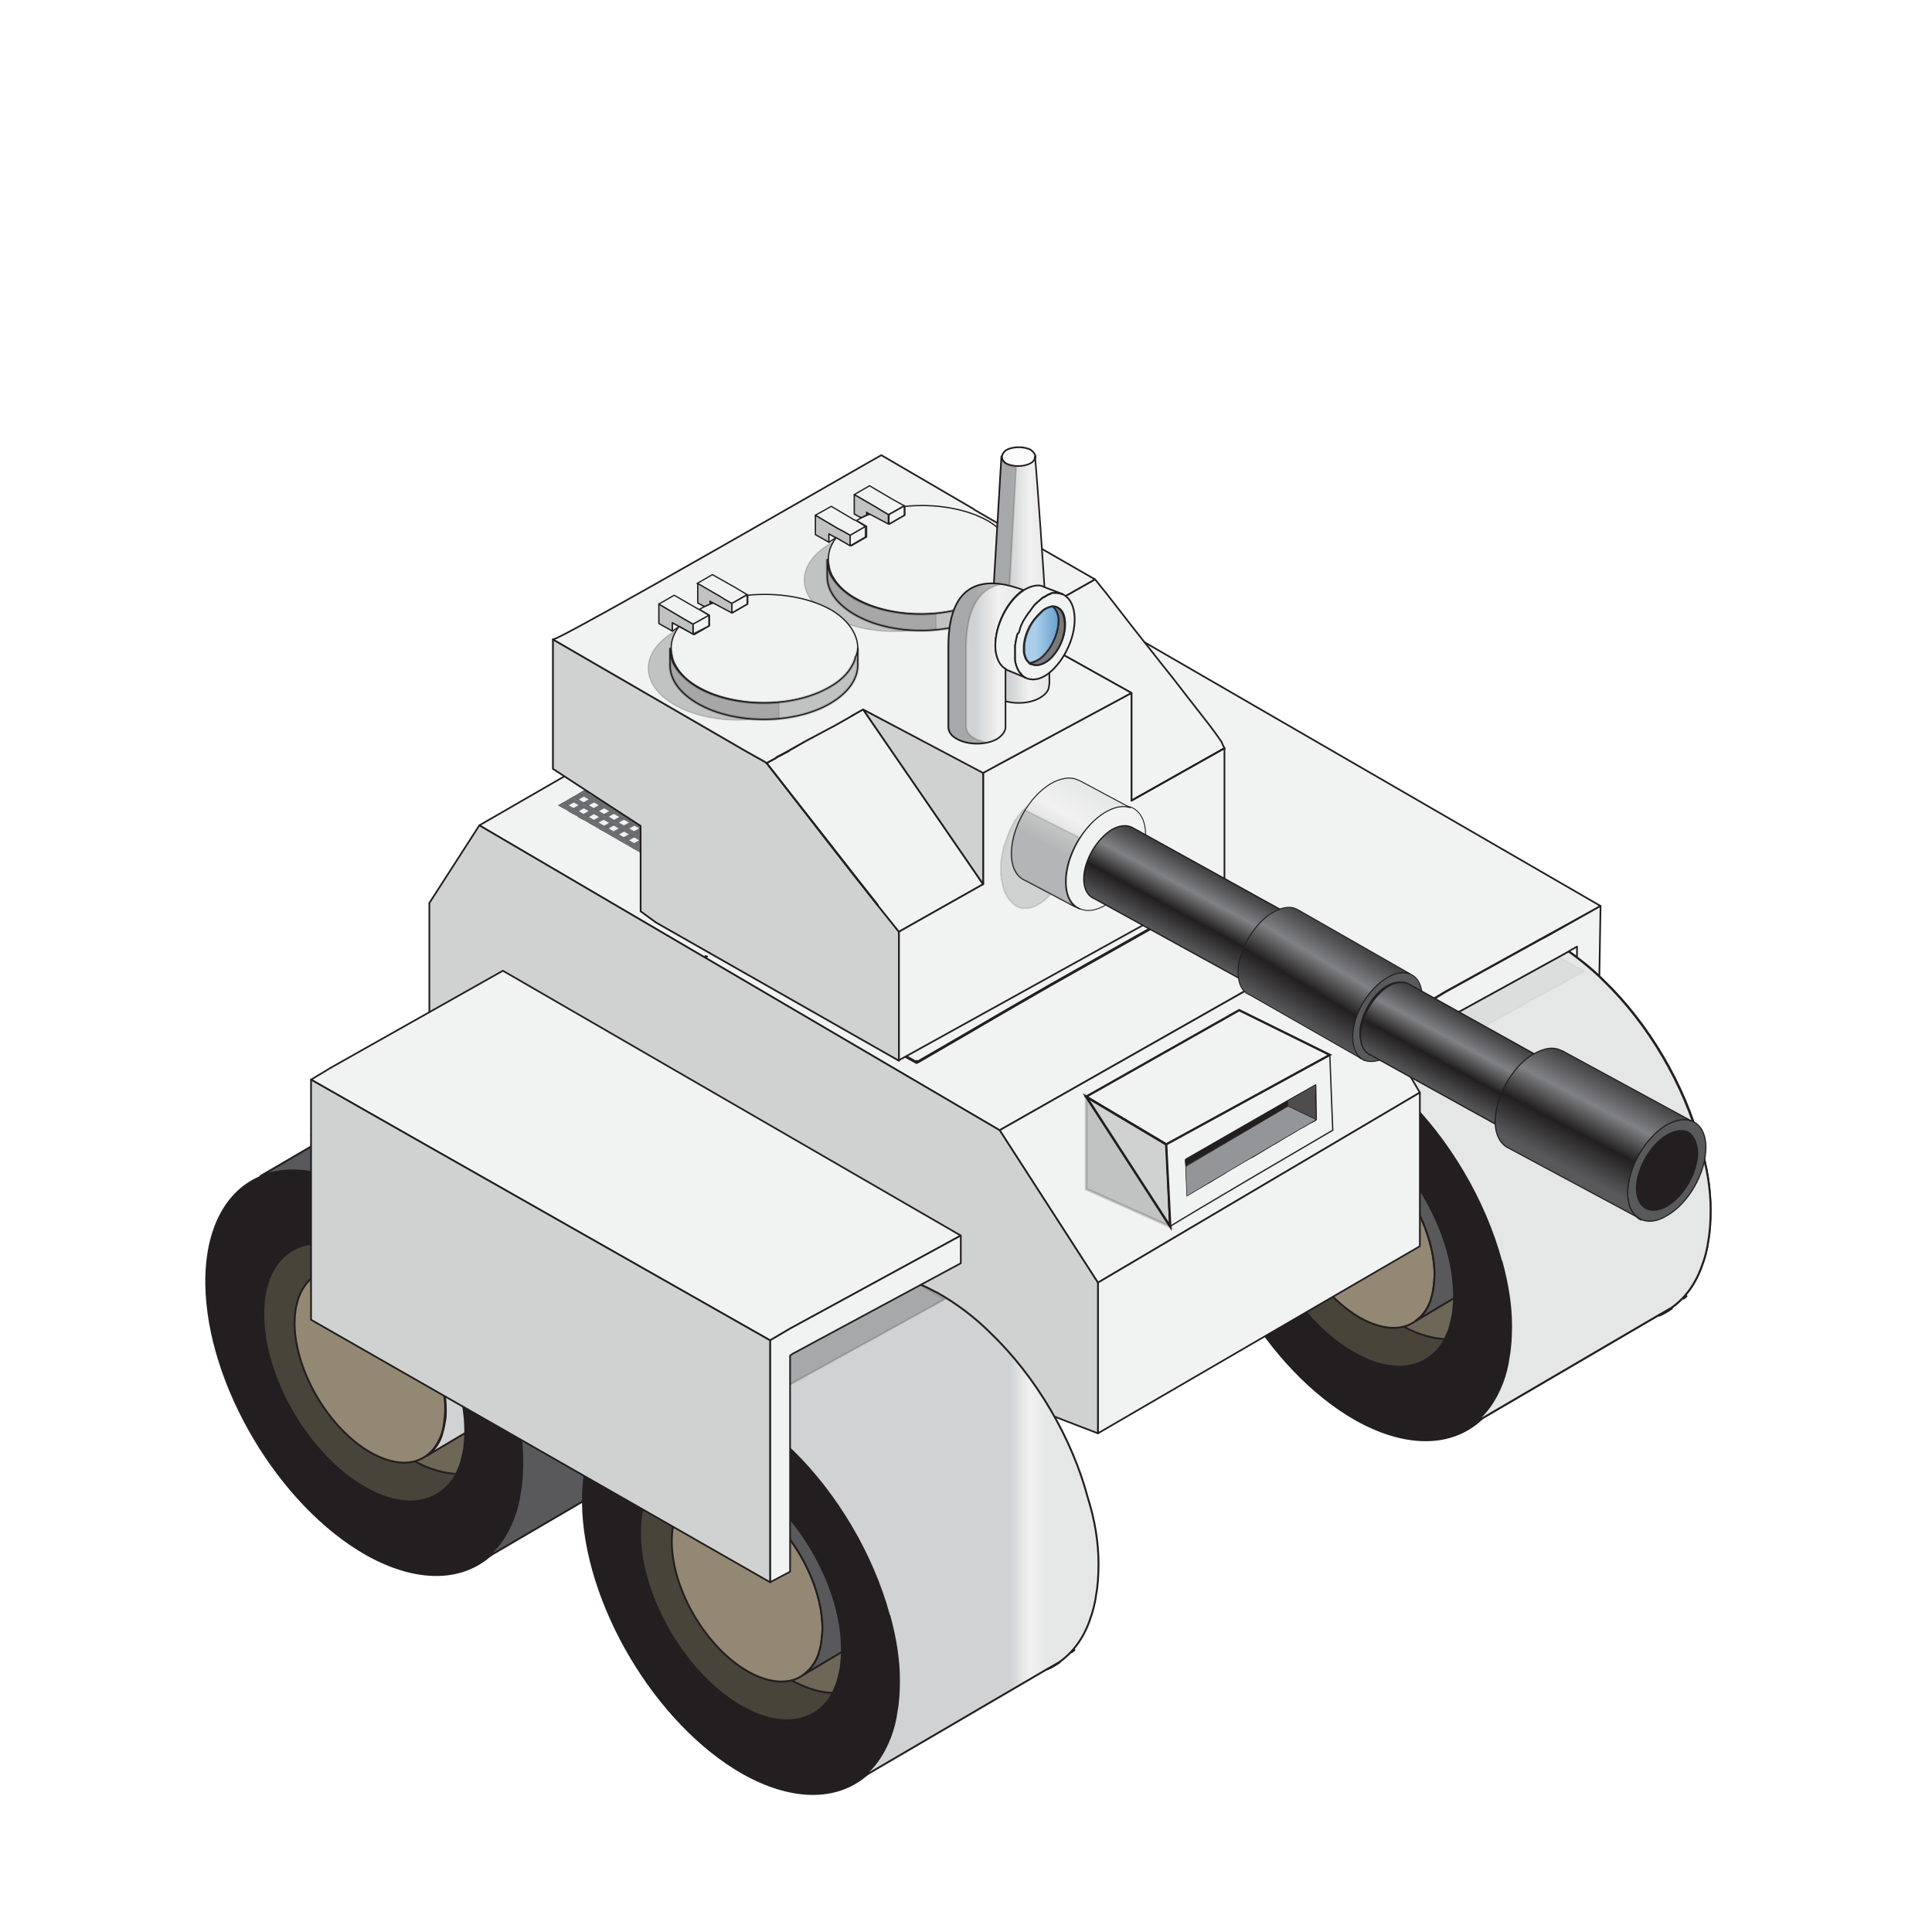<svg width="230" height="230" viewBox="0 0 230 230" fill="none"
    xmlns="http://www.w3.org/2000/svg">

    <g clip-path="url(#)">
        <path d="M140.303 114.583L173.304 133.851L190.54 124.812L136.379 91.601L140.303 114.583Z" fill="#F1F2F2" stroke="#231F20" stroke-width="0.201" stroke-miterlimit="10" stroke-linecap="round" stroke-linejoin="round"/>
        <path opacity="0.2" d="M140.303 114.583L173.304 133.851L190.54 124.812L136.379 91.601L140.303 114.583Z" fill="black" stroke="#231F20" stroke-width="0.08" stroke-miterlimit="10"/>
        <path d="M109.824 103.652C109.824 103.652 103.729 97.487 102.678 109.047C101.557 120.538 101.557 120.538 101.557 120.538L113.117 137.914L126.64 139.316L127.621 132.309L109.824 103.652Z" fill="#49443A" stroke="#231F20" stroke-width="0.226" stroke-miterlimit="10" stroke-linecap="round" stroke-linejoin="round"/>
        <path d="M133.997 124.742C133.997 125.583 133.927 126.354 133.857 127.124C133.717 127.825 133.577 128.456 133.367 129.086C132.876 130.488 132.035 131.538 131.054 132.239C130.073 132.94 128.882 133.29 127.551 133.36C127.481 133.36 127.341 133.36 127.271 133.36C125.799 133.36 124.118 132.87 122.296 131.889C122.226 131.889 122.226 131.819 122.156 131.819C115.43 128.035 109.965 118.787 109.895 111.219C109.895 110.869 109.895 110.449 109.895 110.098C109.965 108.417 110.385 107.015 110.946 105.894C110.946 105.824 111.016 105.754 111.086 105.684C111.786 104.423 112.767 103.512 114.028 103.022C115.079 102.601 116.271 102.461 117.602 102.671C118.583 102.812 119.704 103.162 120.825 103.722C121.105 103.863 121.455 104.003 121.736 104.213C121.876 104.283 122.016 104.353 122.226 104.493C122.296 104.493 122.296 104.563 122.366 104.563C127.761 109.748 132.035 117.035 133.927 124.182C133.927 124.252 133.927 124.252 133.927 124.322C133.997 124.392 133.997 124.532 133.997 124.742Z" fill="#6E6657" stroke="#231F20" stroke-width="0.226" stroke-miterlimit="10" stroke-linecap="round" stroke-linejoin="round"/>
        <path d="M107.933 115.493C108.003 121.169 112.066 128.035 117.041 130.838C119.704 132.309 122.016 132.379 123.627 131.188C124.398 130.628 124.959 129.857 125.379 128.806C125.519 128.385 125.659 127.895 125.729 127.334C125.799 126.774 125.869 126.213 125.869 125.583C125.799 119.907 121.736 113.041 116.761 110.238C116.551 110.098 116.341 110.028 116.06 109.888C115.219 109.468 114.379 109.257 113.678 109.117C112.697 108.977 111.786 109.047 111.016 109.398C109.124 110.238 107.933 112.34 107.933 115.493Z" fill="#928874" stroke="#231F20" stroke-width="0.226" stroke-miterlimit="10" stroke-linecap="round" stroke-linejoin="round"/>
        <path d="M111.086 109.398C111.857 109.047 112.768 108.977 113.748 109.117C114.519 109.257 115.29 109.468 116.131 109.888C116.341 110.028 116.551 110.098 116.831 110.238C121.806 113.041 125.87 119.907 125.94 125.583C125.94 126.213 125.87 126.774 125.8 127.334C125.73 127.825 125.59 128.315 125.449 128.806C125.099 129.857 124.468 130.628 123.698 131.188L128.532 128.315L128.602 128.245C130.214 127.334 131.195 125.303 131.195 122.43C131.125 116.755 127.061 109.888 122.086 107.085C119.914 105.894 117.952 105.614 116.411 106.245L115.15 106.945L111.086 109.398Z" fill="url(#paint0_linear_1_19911)" stroke="#231F20" stroke-width="0.226" stroke-miterlimit="10" stroke-linecap="round" stroke-linejoin="round"/>
        <path d="M133.997 124.322C133.997 124.252 133.997 124.252 133.927 124.181C131.965 116.965 127.691 109.748 122.366 104.563C122.296 104.493 122.296 104.493 122.226 104.423C120.264 102.531 118.162 100.99 115.99 99.728C115.5 99.448 115.009 99.238 114.589 99.028C112.837 98.187 111.156 97.627 109.544 97.416C107.512 97.136 105.621 97.346 104.009 97.977H103.939C99.875 99.659 97.353 104.143 97.423 110.729C97.563 122.64 106.111 137.074 116.551 142.959C122.086 146.042 127.061 146.112 130.494 143.66C132.105 142.539 133.296 140.857 134.137 138.685C134.488 137.774 134.768 136.723 134.908 135.602C135.118 134.481 135.188 133.22 135.188 131.889C135.048 129.436 134.698 126.844 133.997 124.322ZM127.201 133.29C126.71 134.201 126.08 134.972 125.309 135.532C123.137 137.074 119.984 137.074 116.411 135.042C109.754 131.328 104.289 122.15 104.219 114.512C104.149 110.308 105.761 107.436 108.353 106.385C109.124 106.034 110.035 105.894 111.016 105.894C111.086 105.894 111.156 105.894 111.226 105.894C111.436 105.894 111.716 105.964 111.926 105.964C112.907 106.105 114.028 106.455 115.149 106.945C115.43 107.085 115.78 107.226 116.06 107.436C122.717 111.149 128.182 120.398 128.252 127.965C128.252 128.105 128.252 128.245 128.252 128.385C128.252 129.086 128.182 129.717 128.112 130.347C127.971 131.048 127.831 131.679 127.621 132.309C127.481 132.729 127.341 133.01 127.201 133.29Z" fill="#231F20" stroke="#231F20" stroke-width="0.226" stroke-miterlimit="10" stroke-linecap="round" stroke-linejoin="round"/>
        <path d="M125.449 85.295L125.379 85.365C126.01 85.015 126.57 84.664 126.92 84.454L125.449 85.295ZM133.927 124.111C131.965 116.895 127.691 109.678 122.366 104.493C122.296 104.423 122.296 104.423 122.226 104.353V104.423C122.506 105.614 122.927 106.735 123.347 107.926C125.099 112.691 127.831 117.315 131.124 121.239C132.035 122.29 133.016 123.341 133.997 124.322C133.997 124.322 133.997 124.322 134.067 124.322C133.997 124.252 133.997 124.182 133.927 124.111ZM152.705 130.558C153.195 130.347 153.686 130.067 154.176 129.717L152.705 130.558Z" fill="#231F20" stroke="#231F20" stroke-width="0.226" stroke-miterlimit="10" stroke-linecap="round" stroke-linejoin="round"/>
        <path d="M155.927 128.245C155.787 128.385 155.647 128.456 155.577 128.526C155.717 128.456 155.787 128.385 155.927 128.245Z" fill="url(#paint1_linear_1_19911)" stroke="#231F20" stroke-width="0.226" stroke-miterlimit="10" stroke-linecap="round" stroke-linejoin="round"/>
        <path d="M158.801 117.946C158.801 119.277 158.731 120.538 158.521 121.659C158.381 122.78 158.1 123.761 157.75 124.672C156.979 126.844 155.718 128.526 154.107 129.647L152.635 130.488L130.424 143.59C132.036 142.469 133.227 140.787 134.068 138.615C134.418 137.704 134.698 136.653 134.838 135.532C135.049 134.411 135.119 133.15 135.119 131.819C135.119 129.366 134.698 126.844 133.998 124.252C133.998 124.182 133.998 124.182 133.928 124.112C131.966 116.895 127.692 109.678 122.367 104.493C122.297 104.423 122.297 104.423 122.227 104.353C120.265 102.461 118.163 100.92 115.991 99.659C115.5 99.378 115.01 99.168 114.589 98.958C112.838 98.117 111.156 97.557 109.545 97.346C107.513 97.066 105.621 97.276 104.01 97.907H103.939L125.52 85.225L125.45 85.295C126.08 84.945 126.641 84.594 126.991 84.384C127.061 84.384 127.061 84.314 127.131 84.314C127.201 84.314 127.271 84.244 127.271 84.244C127.341 84.244 127.411 84.174 127.411 84.174C127.482 84.174 127.482 84.104 127.552 84.104L127.622 84.034C129.303 83.333 131.195 83.123 133.227 83.403C134.838 83.614 136.52 84.174 138.272 85.015C138.762 85.225 139.183 85.505 139.673 85.716C141.915 86.977 144.087 88.588 146.049 90.55C151.444 95.735 155.718 103.022 157.61 110.168C158.381 112.831 158.801 115.423 158.801 117.946Z" fill="url(#paint2_linear_1_19911)" stroke="#231F20" stroke-width="0.226" stroke-miterlimit="10" stroke-linecap="round" stroke-linejoin="round"/>
        <path d="M126.92 84.454C126.5 84.664 126.009 85.015 125.379 85.365L125.449 85.295L126.92 84.454Z" fill="#C49A6C" stroke="#231F20" stroke-width="0.226" stroke-miterlimit="10" stroke-linecap="round" stroke-linejoin="round"/>
        <path d="M154.667 129.717C154.667 129.717 148.571 123.551 147.52 135.112C146.469 146.673 146.469 146.673 146.469 146.673L158.03 164.049L171.553 165.45L172.534 158.444L154.667 129.717Z" fill="#49443A" stroke="#231F20" stroke-width="0.226" stroke-miterlimit="10" stroke-linecap="round" stroke-linejoin="round"/>
        <path d="M178.839 150.807C178.839 151.647 178.769 152.418 178.699 153.189C178.559 153.889 178.419 154.52 178.209 155.151C177.718 156.552 176.878 157.603 175.897 158.304C174.916 159.004 173.725 159.425 172.393 159.425C172.323 159.425 172.183 159.425 172.113 159.425C170.642 159.355 168.96 158.934 167.138 157.953C167.068 157.953 167.068 157.883 166.998 157.883C160.272 154.1 154.807 144.921 154.737 137.284C154.737 136.934 154.737 136.513 154.737 136.163C154.807 134.481 155.227 133.08 155.788 131.959C155.788 131.889 155.858 131.819 155.928 131.749C156.629 130.487 157.61 129.577 158.871 129.086C159.922 128.666 161.113 128.526 162.444 128.736C163.495 128.876 164.546 129.226 165.667 129.787C165.947 129.927 166.298 130.067 166.578 130.277C166.718 130.347 166.858 130.417 167.068 130.558C167.138 130.558 167.138 130.628 167.209 130.628C172.604 135.812 176.878 143.099 178.769 150.246C178.769 150.316 178.769 150.316 178.769 150.386C178.839 150.456 178.839 150.666 178.839 150.807Z" fill="#6E6657" stroke="#231F20" stroke-width="0.226" stroke-miterlimit="10" stroke-linecap="round" stroke-linejoin="round"/>
        <path d="M152.845 141.558C152.915 147.233 156.979 154.1 161.954 156.902C164.616 158.374 166.928 158.444 168.54 157.253C169.311 156.692 169.871 155.921 170.292 154.87C170.432 154.45 170.572 153.96 170.642 153.399C170.712 152.838 170.782 152.278 170.782 151.647C170.712 145.972 166.648 139.106 161.673 136.303C161.463 136.163 161.253 136.093 160.973 135.953C160.132 135.532 159.291 135.322 158.591 135.182C157.61 135.042 156.699 135.112 155.928 135.462C153.966 136.303 152.775 138.405 152.845 141.558Z" fill="#928874" stroke="#231F20" stroke-width="0.226" stroke-miterlimit="10" stroke-linecap="round" stroke-linejoin="round"/>
        <path d="M155.928 135.462C156.699 135.112 157.61 135.042 158.591 135.182C159.361 135.322 160.132 135.532 160.973 135.953C161.183 136.093 161.393 136.163 161.674 136.303C166.648 139.106 170.712 145.972 170.782 151.647C170.782 152.278 170.712 152.839 170.642 153.399C170.572 153.889 170.432 154.38 170.292 154.87C169.941 155.921 169.311 156.692 168.54 157.253L173.375 154.38L173.445 154.31C175.056 153.399 176.037 151.367 176.037 148.494C175.967 142.819 171.903 135.953 166.929 133.15C164.757 131.959 162.795 131.679 161.253 132.309L159.992 133.01L155.928 135.462Z" fill="url(#paint3_linear_1_19911)" stroke="#231F20" stroke-width="0.226" stroke-miterlimit="10" stroke-linecap="round" stroke-linejoin="round"/>
        <path d="M178.84 150.386C178.84 150.316 178.84 150.316 178.77 150.246C176.808 143.029 172.534 135.812 167.209 130.628C167.139 130.557 167.139 130.557 167.069 130.487C165.107 128.596 163.005 127.054 160.833 125.793C160.342 125.513 159.852 125.303 159.431 125.092C157.68 124.252 155.998 123.691 154.387 123.481C152.355 123.201 150.463 123.411 148.852 124.041C144.788 125.723 142.265 130.207 142.335 136.793C142.476 148.704 151.024 163.138 161.463 169.024C166.999 172.106 171.973 172.177 175.406 169.724C177.018 168.603 178.209 166.922 179.05 164.75C179.4 163.839 179.68 162.788 179.821 161.667C180.031 160.546 180.101 159.284 180.101 157.953C179.891 155.501 179.54 152.908 178.84 150.386ZM170.152 161.597C167.979 163.138 164.827 163.138 161.253 161.106C154.597 157.393 149.132 148.144 149.062 140.577C148.992 136.373 150.603 133.5 153.196 132.449C153.966 132.099 154.877 131.959 155.858 131.959C155.928 131.959 155.998 131.959 156.068 131.959C156.278 131.959 156.559 131.959 156.769 132.029C157.75 132.169 158.871 132.519 159.992 133.01C160.272 133.15 160.623 133.29 160.903 133.5C167.559 137.214 173.024 146.462 173.094 154.029C173.094 154.17 173.094 154.31 173.094 154.45C173.094 155.151 173.024 155.781 172.954 156.412C172.814 157.112 172.674 157.743 172.464 158.374C172.324 158.724 172.183 159.004 172.043 159.354C171.553 160.335 170.922 161.036 170.152 161.597Z" fill="#231F20" stroke="#231F20" stroke-width="0.226" stroke-miterlimit="10" stroke-linecap="round" stroke-linejoin="round"/>
        <path d="M170.291 111.36C170.221 111.36 170.221 111.43 170.221 111.43C170.852 111.079 171.412 110.729 171.763 110.519L170.291 111.36ZM178.839 150.176C176.877 142.959 172.603 135.743 167.278 130.558C167.208 130.488 167.208 130.488 167.138 130.418V130.488C167.418 131.679 167.839 132.8 168.259 133.991C170.011 138.755 172.743 143.38 176.037 147.303C176.947 148.354 177.928 149.405 178.909 150.386C178.839 150.316 178.839 150.246 178.839 150.176ZM197.547 156.622C198.037 156.412 198.528 156.132 199.018 155.781L197.547 156.622Z" fill="#231F20" stroke="#231F20" stroke-width="0.226" stroke-miterlimit="10" stroke-linecap="round" stroke-linejoin="round"/>
        <path d="M200.77 154.31C200.63 154.45 200.489 154.52 200.419 154.59C200.56 154.52 200.63 154.45 200.77 154.31Z" fill="url(#paint4_linear_1_19911)" stroke="#231F20" stroke-width="0.226" stroke-miterlimit="10" stroke-linecap="round" stroke-linejoin="round"/>
        <path d="M203.643 144.01C203.643 145.341 203.573 146.603 203.362 147.724C203.222 148.845 202.942 149.826 202.592 150.737C201.821 152.909 200.56 154.59 198.948 155.711L197.477 156.552L175.196 169.584C176.808 168.463 177.999 166.782 178.839 164.61C179.19 163.699 179.47 162.648 179.61 161.527C179.82 160.406 179.89 159.144 179.89 157.813C179.89 155.361 179.47 152.839 178.769 150.246C178.769 150.176 178.769 150.176 178.699 150.106C176.737 142.889 172.463 135.672 167.138 130.488C167.068 130.417 167.068 130.417 166.998 130.347C165.037 128.456 162.935 126.914 160.762 125.653C160.272 125.373 159.782 125.163 159.361 124.952C157.61 124.112 155.928 123.551 154.316 123.341C152.285 123.061 150.393 123.271 148.781 123.901L170.362 111.29C170.291 111.29 170.291 111.36 170.291 111.36C170.922 111.009 171.483 110.659 171.833 110.449C171.903 110.449 171.903 110.379 171.973 110.379C172.043 110.379 172.113 110.309 172.113 110.309C172.183 110.239 172.253 110.239 172.253 110.239C172.323 110.239 172.323 110.168 172.393 110.168L172.463 110.098C174.145 109.398 176.037 109.188 178.069 109.538C179.68 109.748 181.362 110.309 183.113 111.149C183.604 111.36 184.024 111.64 184.515 111.85C186.757 113.111 188.929 114.723 190.891 116.685C196.286 121.869 200.56 129.156 202.452 136.303C203.222 138.895 203.643 141.558 203.643 144.01Z" fill="url(#paint5_linear_1_19911)" stroke="#231F20" stroke-width="0.226" stroke-miterlimit="10" stroke-linecap="round" stroke-linejoin="round"/>
        <path d="M203.643 144.01C203.643 145.341 203.573 146.603 203.362 147.724C203.222 148.845 202.942 149.826 202.592 150.737C201.821 152.909 200.56 154.59 198.948 155.711L197.477 156.552L175.196 169.584C176.808 168.463 177.999 166.782 178.839 164.61C179.19 163.699 179.47 162.648 179.61 161.527C179.82 160.406 179.89 159.144 179.89 157.813C179.89 155.361 179.47 152.839 178.769 150.246C178.769 150.176 178.769 150.176 178.699 150.106C176.737 142.889 172.463 135.672 167.138 130.488C167.068 130.417 167.068 130.417 166.998 130.347C165.037 128.456 162.935 126.914 160.762 125.653C160.272 125.373 159.782 125.163 159.361 124.952C157.61 124.112 155.928 123.551 154.316 123.341C152.285 123.061 150.393 123.271 148.781 123.901L170.362 111.29C170.291 111.29 170.291 111.36 170.291 111.36C170.922 111.009 171.483 110.659 171.833 110.449C171.903 110.449 171.903 110.379 171.973 110.379C172.043 110.379 172.113 110.309 172.113 110.309C172.183 110.239 172.253 110.239 172.253 110.239C172.323 110.239 172.323 110.168 172.393 110.168L172.463 110.098C174.145 109.398 176.037 109.188 178.069 109.538C179.68 109.748 181.362 110.309 183.113 111.149C183.394 111.29 183.674 111.43 183.884 111.57L183.464 111.78L172.043 118.086L163.635 123.131V126.214L172.043 121.309L172.323 121.169L186.336 113.462L186.687 113.251C187.037 113.462 187.387 113.742 187.668 113.952C188.579 114.653 189.489 115.423 190.33 116.194C190.47 116.334 190.681 116.544 190.821 116.685C196.216 121.869 200.49 129.156 202.382 136.303C203.222 138.895 203.643 141.558 203.643 144.01Z" fill="url(#paint6_linear_1_19911)" stroke="#231F20" stroke-width="0.226" stroke-miterlimit="10" stroke-linecap="round" stroke-linejoin="round"/>
        <path d="M186.757 113.181L186.407 113.391L172.394 121.099L172.113 121.239L163.706 126.143V123.06L172.113 118.016L183.534 111.71L183.955 111.5C184.165 111.64 184.375 111.71 184.585 111.85C185.286 112.27 186.057 112.691 186.757 113.181Z" fill="url(#paint7_linear_1_19911)" stroke="#231F20" stroke-width="0.226" stroke-miterlimit="10" stroke-linecap="round" stroke-linejoin="round"/>
        <path d="M171.763 110.519C171.413 110.729 170.852 111.079 170.222 111.43L170.292 111.36L171.763 110.519Z" fill="#C49A6C" stroke="#231F20" stroke-width="0.226" stroke-miterlimit="10" stroke-linecap="round" stroke-linejoin="round"/>
        <g opacity="0.2">
            <path opacity="0.2" d="M188.579 115.634L181.572 119.487L170.151 125.793L164.686 129.086L110.105 98.047L115.57 94.684L126.5 88.448L133.997 84.174L188.579 115.634Z" fill="black" stroke="#231F20" stroke-width="0.211" stroke-miterlimit="10"/>
        </g>
        <path d="M190.54 107.856L183.534 111.71L172.113 118.016L163.705 123.061L109.054 92.022L117.532 86.907L128.462 80.671L136.029 76.327L190.54 107.856Z" fill="#F1F2F2" stroke="#231F20" stroke-width="0.201" stroke-miterlimit="10" stroke-linecap="round" stroke-linejoin="round"/>
        <path d="M163.705 123.061V126.144L109.054 94.194V92.022L163.705 123.061Z" fill="#F1F2F2" stroke="#231F20" stroke-width="0.201" stroke-miterlimit="10" stroke-linecap="round" stroke-linejoin="round"/>
        <path opacity="0.14" d="M163.705 123.061V126.144L109.054 94.194V92.022L163.705 123.061Z" fill="black" stroke="#231F20" stroke-width="0.201" stroke-miterlimit="10"/>
        <path d="M190.54 107.856L190.4 116.194C189.559 115.353 188.648 114.653 187.738 113.952V112.691L186.757 113.251L186.406 113.462L172.393 121.169L172.113 121.309L163.705 126.214V123.131L172.113 118.086L183.534 111.78L183.954 111.57L190.54 107.856Z" fill="#F1F2F2" stroke="#231F20" stroke-width="0.201" stroke-miterlimit="10" stroke-linecap="round" stroke-linejoin="round"/>
    </g>
    <defs>
        <linearGradient id="paint0_linear_1_19911" x1="117.885" y1="108.101" x2="127.455" y2="125.619" gradientUnits="userSpaceOnUse">
            <stop stop-color="#C2B59B"/>
            <stop offset="1" stop-color="#49443A"/>
        </linearGradient>
        <linearGradient id="paint1_linear_1_19911" x1="155.814" y1="128.262" x2="155.671" y2="128.532" gradientUnits="userSpaceOnUse">
            <stop stop-color="#58595B"/>
            <stop offset="1"/>
        </linearGradient>
        <linearGradient id="paint2_linear_1_19911" x1="133.65" y1="143.321" x2="130.125" y2="88.517" gradientUnits="userSpaceOnUse">
            <stop/>
            <stop offset="1" stop-color="#58595B"/>
        </linearGradient>
        <linearGradient id="paint3_linear_1_19911" x1="162.734" y1="134.172" x2="172.303" y2="151.69" gradientUnits="userSpaceOnUse">
            <stop stop-color="#C2B59B"/>
            <stop offset="1" stop-color="#49443A"/>
        </linearGradient>
        <linearGradient id="paint4_linear_1_19911" x1="200.662" y1="154.333" x2="200.519" y2="154.603" gradientUnits="userSpaceOnUse">
            <stop stop-color="#58595B"/>
            <stop offset="1"/>
        </linearGradient>
        <linearGradient id="paint5_linear_1_19911" x1="178.902" y1="167.153" x2="174.518" y2="112.434" gradientUnits="userSpaceOnUse">
            <stop/>
            <stop offset="1" stop-color="#58595B"/>
        </linearGradient>
        <linearGradient id="paint6_linear_1_19911" x1="175.714" y1="163.106" x2="176.671" y2="108.219" gradientUnits="userSpaceOnUse">
            <stop/>
            <stop offset="1" stop-color="#58595B"/>
        </linearGradient>
        <linearGradient id="paint7_linear_1_19911" x1="175.626" y1="124.693" x2="174.68" y2="112.877" gradientUnits="userSpaceOnUse">
            <stop/>
            <stop offset="1" stop-color="#58595B"/>
        </linearGradient>
        <clipPath id="">
            <rect width="106.5" height="95.289" fill="white" transform="translate(97.283 76.257)"/>
        </clipPath>
    </defs>


    <g clip-path="url(#)">
        <path d="M158.521 112.13L119.004 134.551L57.065 98.257L96.302 75.626L158.521 112.13Z" fill="#F1F2F2" stroke="#231F20" stroke-width="0.201" stroke-miterlimit="10" stroke-linecap="round" stroke-linejoin="round"/>
        <path d="M169.03 130.067L130.704 152.698L119.003 134.551L158.521 112.13L169.03 130.067Z" fill="#F1F2F2" stroke="#231F20" stroke-width="0.201" stroke-miterlimit="10" stroke-linecap="round" stroke-linejoin="round"/>
        <path d="M169.031 130.067V148.354L130.705 170.635V152.698L169.031 130.067Z" fill="#F1F2F2" stroke="#231F20" stroke-width="0.201" stroke-miterlimit="10" stroke-linecap="round" stroke-linejoin="round"/>
        <path d="M130.705 152.698V170.635L65.473 145.552L51.11 121.589V107.506L57.066 98.257L119.004 134.551L130.705 152.698Z" fill="#F1F2F2" stroke="#231F20" stroke-width="0.201" stroke-miterlimit="10" stroke-linecap="round" stroke-linejoin="round"/>
        <path opacity="0.14" d="M130.705 152.698V170.635L65.473 145.552L51.11 121.589V107.506L57.066 98.257L119.004 134.551L130.705 152.698Z" fill="black" stroke="#231F20" stroke-width="0.08" stroke-miterlimit="10"/>
        <path d="M158.31 125.583L138.832 136.233L139.252 146.042C140.794 144.991 158.661 134.551 158.661 134.551L158.31 125.583ZM156.699 133.29C156.629 133.29 156.629 133.29 156.629 133.36C156.559 133.36 156.559 133.43 156.489 133.43C156.419 133.43 156.419 133.5 156.348 133.5C156.278 133.57 156.138 133.64 156.068 133.64C156.068 133.64 155.998 133.711 155.928 133.711C155.788 133.781 155.718 133.851 155.578 133.921C155.368 134.061 155.087 134.201 154.807 134.341C154.597 134.411 154.457 134.551 154.246 134.691C153.896 134.902 153.546 135.112 153.125 135.322C152.915 135.462 152.775 135.532 152.565 135.672C152.355 135.812 152.215 135.883 152.004 136.023C151.794 136.163 151.584 136.233 151.374 136.373C151.164 136.513 151.023 136.583 150.813 136.723C150.673 136.793 150.533 136.863 150.463 136.934C149.972 137.214 149.552 137.494 149.062 137.774C148.992 137.774 148.922 137.844 148.851 137.844C148.501 138.055 148.221 138.195 147.871 138.405C147.66 138.545 147.38 138.685 147.17 138.825C146.749 139.036 146.329 139.316 145.979 139.526C145.909 139.596 145.769 139.666 145.698 139.736C145.138 140.086 144.577 140.367 144.087 140.717C143.947 140.787 143.807 140.857 143.667 140.927C143.106 141.278 142.546 141.558 142.125 141.838C142.055 141.908 141.915 141.978 141.845 141.978C141.705 142.048 141.495 142.188 141.354 142.259L141.214 138.755V137.985L153.406 130.978L156.629 129.156L156.699 133.29Z" fill="#F1F2F2" stroke="#231F20" stroke-width="0.153" stroke-miterlimit="10" stroke-linecap="round" stroke-linejoin="round"/>
        <path d="M156.699 133.29C156.699 133.29 145.208 140.016 141.284 142.399L141.144 138.895L153.335 131.679L156.699 133.29Z" fill="#939598" stroke="#231F20" stroke-width="0.061" stroke-miterlimit="10"/>
        <path d="M156.489 129.226L156.699 133.29L153.336 131.678L153.266 131.048L156.489 129.226Z" fill="#4F4C4D" stroke="#231F20" stroke-width="0.061" stroke-miterlimit="10"/>
        <path d="M153.266 131.048L153.336 131.679L141.144 138.825L141.074 138.055L153.266 131.048Z" fill="#231F20" stroke="#231F20" stroke-width="0.061" stroke-miterlimit="10" stroke-linecap="round" stroke-linejoin="round"/>
        <path d="M158.311 125.583L152.635 122.78L158.311 125.583Z" fill="#F1F2F2" stroke="#231F20" stroke-width="0.153" stroke-miterlimit="10" stroke-linecap="round" stroke-linejoin="round"/>
        <path d="M129.303 130.557L138.832 136.233L139.323 146.042L129.303 130.557Z" stroke="#231F20" stroke-width="0.269" stroke-miterlimit="10"/>
        <path opacity="0.14" d="M129.303 130.557L138.832 136.233L139.323 146.042L129.303 130.557Z" fill="black" stroke="#231F20" stroke-width="0.08" stroke-miterlimit="10"/>
        <path d="M158.31 125.583L138.832 136.233L129.303 130.557L147.52 120.258L152.635 122.78L158.31 125.583Z" stroke="#231F20" stroke-width="0.269" stroke-miterlimit="10"/>
        <path d="M124.958 94.334L113.397 87.747L109.123 90.13L77.314 108.627L89.785 115.634L98.053 120.258L100.996 121.94L104.849 124.112L109.123 126.494V126.354L109.263 126.424L115.429 122.85L118.302 121.169L120.964 119.627L125.098 117.245L138.131 109.888L145.067 105.894L124.958 94.334ZM135.468 108.347L122.436 115.774L118.302 118.086L115.639 119.627L115.499 119.767L109.894 122.991L109.193 122.57L108.423 122.15L104.639 119.978L101.766 118.296L92.588 113.041L87.473 110.028L84.18 108.137L85.862 107.156L97.983 100.289L98.193 100.149L104.849 96.296L113.117 91.531L119.913 95.455L138.831 106.385L135.468 108.347Z" fill="#F1F2F2" stroke="#231F20" stroke-width="0.328" stroke-miterlimit="10" stroke-linecap="round" stroke-linejoin="round"/>
        <path d="M138.761 106.455L135.468 108.347L115.009 96.506L112.977 95.385V91.531L119.773 95.455L138.761 106.455Z" fill="#F1F2F2" stroke="#231F20" stroke-width="0.328" stroke-miterlimit="10" stroke-linecap="round" stroke-linejoin="round"/>
        <path d="M112.977 91.531V95.385L108.563 97.907L98.123 104.003L95.601 105.404V105.474L92.378 107.156L87.473 110.028L84.11 108.137L85.791 107.156L97.913 100.289L98.123 100.149L104.779 96.296L112.977 91.531Z" fill="#F1F2F2" stroke="#231F20" stroke-width="0.328" stroke-miterlimit="10" stroke-linecap="round" stroke-linejoin="round"/>
        <path d="M135.468 108.347L122.365 115.774L118.302 118.086L115.639 119.627L115.499 119.557V119.768L109.894 122.991L109.123 122.57L108.352 122.08L104.569 119.908L101.696 118.226L92.517 112.971L87.473 110.028L92.377 107.156L95.6 105.474V105.404L98.123 104.003L108.562 97.907L112.977 95.385L115.009 96.506L135.468 108.347Z" fill="#F1F2F2" stroke="#231F20" stroke-width="0.328" stroke-miterlimit="10" stroke-linecap="round" stroke-linejoin="round"/>
        <path opacity="0.2" d="M138.761 106.455L131.895 110.379L109.474 97.416L112.977 91.531L138.761 106.455Z" fill="black" stroke="#231F20" stroke-width="0.328" stroke-miterlimit="10"/>
        <path d="M83.27 86.977L82.64 86.626L93.079 80.601L93.64 80.951L83.27 86.977Z" fill="#6D6E71" stroke="#231F20" stroke-width="0.013" stroke-miterlimit="10" stroke-linecap="round" stroke-linejoin="round"/>
        <path d="M84.461 87.677L83.831 87.327L94.27 81.301L94.831 81.652L84.461 87.677Z" fill="#6D6E71" stroke="#231F20" stroke-width="0.013" stroke-miterlimit="10" stroke-linecap="round" stroke-linejoin="round"/>
        <path d="M85.652 88.378L85.092 88.028L95.462 82.002L96.022 82.352L85.652 88.378Z" fill="#6D6E71" stroke="#231F20" stroke-width="0.013" stroke-miterlimit="10" stroke-linecap="round" stroke-linejoin="round"/>
        <path d="M86.844 89.079L86.283 88.728L96.653 82.703L97.284 83.053L86.844 89.079Z" fill="#6D6E71" stroke="#231F20" stroke-width="0.013" stroke-miterlimit="10" stroke-linecap="round" stroke-linejoin="round"/>
        <path d="M88.105 89.779L87.474 89.429L97.844 83.403L98.474 83.754L88.105 89.779Z" fill="#6D6E71" stroke="#231F20" stroke-width="0.013" stroke-miterlimit="10" stroke-linecap="round" stroke-linejoin="round"/>
        <path d="M89.296 90.48L88.665 90.129L99.105 84.104L99.666 84.454L89.296 90.48Z" fill="#6D6E71" stroke="#231F20" stroke-width="0.013" stroke-miterlimit="10" stroke-linecap="round" stroke-linejoin="round"/>
        <path d="M90.487 91.11L89.856 90.83L100.296 84.804L100.856 85.155L90.487 91.11Z" fill="#6D6E71" stroke="#231F20" stroke-width="0.013" stroke-miterlimit="10" stroke-linecap="round" stroke-linejoin="round"/>
        <path d="M91.678 91.811L91.118 91.531L101.487 85.505L102.048 85.856L91.678 91.811Z" fill="#6D6E71" stroke="#231F20" stroke-width="0.013" stroke-miterlimit="10" stroke-linecap="round" stroke-linejoin="round"/>
        <path d="M92.869 92.512L92.309 92.161L102.678 86.206L103.309 86.556L92.869 92.512Z" fill="#6D6E71" stroke="#231F20" stroke-width="0.013" stroke-miterlimit="10" stroke-linecap="round" stroke-linejoin="round"/>
        <path d="M94.131 93.212L93.5 92.862L103.87 86.906L104.5 87.257L94.131 93.212Z" fill="#6D6E71" stroke="#231F20" stroke-width="0.013" stroke-miterlimit="10" stroke-linecap="round" stroke-linejoin="round"/>
        <path d="M95.322 93.913L94.691 93.563L105.131 87.607L105.691 87.957L95.322 93.913Z" fill="#6D6E71" stroke="#231F20" stroke-width="0.013" stroke-miterlimit="10" stroke-linecap="round" stroke-linejoin="round"/>
        <path d="M96.512 94.614L95.882 94.263L106.322 88.308L106.882 88.658L96.512 94.614Z" fill="#6D6E71" stroke="#231F20" stroke-width="0.013" stroke-miterlimit="10" stroke-linecap="round" stroke-linejoin="round"/>
        <path d="M106.883 88.658L106.322 88.938L92.449 80.951L93.08 80.601L106.883 88.658Z" fill="#6D6E71" stroke="#231F20" stroke-width="0.013" stroke-miterlimit="10" stroke-linecap="round" stroke-linejoin="round"/>
        <path d="M105.691 89.359L105.06 89.639L91.257 81.652L91.818 81.301L105.691 89.359Z" fill="#6D6E71" stroke="#231F20" stroke-width="0.013" stroke-miterlimit="10" stroke-linecap="round" stroke-linejoin="round"/>
        <path d="M104.43 90.059L103.87 90.41L89.997 82.352L90.627 82.072L104.43 90.059Z" fill="#6D6E71" stroke="#231F20" stroke-width="0.013" stroke-miterlimit="10" stroke-linecap="round" stroke-linejoin="round"/>
        <path d="M103.239 90.76L102.608 91.11L88.805 83.123L89.366 82.773L103.239 90.76Z" fill="#6D6E71" stroke="#231F20" stroke-width="0.013" stroke-miterlimit="10" stroke-linecap="round" stroke-linejoin="round"/>
        <path d="M101.977 91.461L101.417 91.811L87.544 83.824L88.174 83.473L101.977 91.461Z" fill="#6D6E71" stroke="#231F20" stroke-width="0.013" stroke-miterlimit="10" stroke-linecap="round" stroke-linejoin="round"/>
        <path d="M100.787 92.161L100.156 92.512L86.353 84.524L86.914 84.174L100.787 92.161Z" fill="#6D6E71" stroke="#231F20" stroke-width="0.013" stroke-miterlimit="10" stroke-linecap="round" stroke-linejoin="round"/>
        <path d="M99.525 92.862L98.965 93.213L85.092 85.225L85.722 84.875L99.525 92.862Z" fill="#6D6E71" stroke="#231F20" stroke-width="0.013" stroke-miterlimit="10" stroke-linecap="round" stroke-linejoin="round"/>
        <path d="M98.334 93.563L97.704 93.913L83.901 85.925L84.461 85.575L98.334 93.563Z" fill="#6D6E71" stroke="#231F20" stroke-width="0.013" stroke-miterlimit="10" stroke-linecap="round" stroke-linejoin="round"/>
        <path d="M97.073 94.263L96.513 94.614L82.64 86.626L83.27 86.276L97.073 94.263Z" fill="#6D6E71" stroke="#231F20" stroke-width="0.013" stroke-miterlimit="10" stroke-linecap="round" stroke-linejoin="round"/>
        <path d="M67.085 96.225L66.454 95.875L76.824 89.849L77.454 90.2L67.085 96.225Z" fill="#6D6E71" stroke="#231F20" stroke-width="0.013" stroke-miterlimit="10" stroke-linecap="round" stroke-linejoin="round"/>
        <path d="M68.276 96.926L67.645 96.576L78.085 90.55L78.645 90.9L68.276 96.926Z" fill="#6D6E71" stroke="#231F20" stroke-width="0.013" stroke-miterlimit="10" stroke-linecap="round" stroke-linejoin="round"/>
        <path d="M69.466 97.627L68.836 97.276L79.276 91.251L79.836 91.601L69.466 97.627Z" fill="#6D6E71" stroke="#231F20" stroke-width="0.013" stroke-miterlimit="10" stroke-linecap="round" stroke-linejoin="round"/>
        <path d="M70.658 98.257L70.098 97.977L80.467 91.951L81.028 92.302L70.658 98.257Z" fill="#6D6E71" stroke="#231F20" stroke-width="0.013" stroke-miterlimit="10" stroke-linecap="round" stroke-linejoin="round"/>
        <path d="M71.849 98.958L71.289 98.678L81.658 92.652L82.289 93.002L71.849 98.958Z" fill="#6D6E71" stroke="#231F20" stroke-width="0.013" stroke-miterlimit="10" stroke-linecap="round" stroke-linejoin="round"/>
        <path d="M73.111 99.659L72.48 99.308L82.85 93.353L83.48 93.703L73.111 99.659Z" fill="#6D6E71" stroke="#231F20" stroke-width="0.013" stroke-miterlimit="10" stroke-linecap="round" stroke-linejoin="round"/>
        <path d="M74.301 100.359L73.67 100.009L84.11 94.053L84.671 94.404L74.301 100.359Z" fill="#6D6E71" stroke="#231F20" stroke-width="0.013" stroke-miterlimit="10" stroke-linecap="round" stroke-linejoin="round"/>
        <path d="M75.493 101.06L74.932 100.709L85.302 94.754L85.862 95.104L75.493 101.06Z" fill="#6D6E71" stroke="#231F20" stroke-width="0.013" stroke-miterlimit="10" stroke-linecap="round" stroke-linejoin="round"/>
        <path d="M76.683 101.761L76.123 101.41L86.492 95.455L87.053 95.805L76.683 101.761Z" fill="#6D6E71" stroke="#231F20" stroke-width="0.013" stroke-miterlimit="10" stroke-linecap="round" stroke-linejoin="round"/>
        <path d="M77.875 102.461L77.314 102.111L87.684 96.155L88.315 96.436L77.875 102.461Z" fill="#6D6E71" stroke="#231F20" stroke-width="0.013" stroke-miterlimit="10" stroke-linecap="round" stroke-linejoin="round"/>
        <path d="M79.136 103.162L78.505 102.812L88.875 96.856L89.506 97.136L79.136 103.162Z" fill="#6D6E71" stroke="#231F20" stroke-width="0.013" stroke-miterlimit="10" stroke-linecap="round" stroke-linejoin="round"/>
        <path d="M80.327 103.862L79.696 103.512L90.136 97.487L90.697 97.837L80.327 103.862Z" fill="#6D6E71" stroke="#231F20" stroke-width="0.013" stroke-miterlimit="10" stroke-linecap="round" stroke-linejoin="round"/>
        <path d="M90.697 97.837L90.136 98.187L76.263 90.2L76.824 89.849L90.697 97.837Z" fill="#6D6E71" stroke="#231F20" stroke-width="0.013" stroke-miterlimit="10" stroke-linecap="round" stroke-linejoin="round"/>
        <path d="M89.506 98.537L88.876 98.888L75.002 90.9L75.633 90.55L89.506 98.537Z" fill="#6D6E71" stroke="#231F20" stroke-width="0.013" stroke-miterlimit="10" stroke-linecap="round" stroke-linejoin="round"/>
        <path d="M88.244 99.308L87.684 99.588L73.811 91.601L74.371 91.251L88.244 99.308Z" fill="#6D6E71" stroke="#231F20" stroke-width="0.013" stroke-miterlimit="10" stroke-linecap="round" stroke-linejoin="round"/>
        <path d="M87.053 100.009L86.423 100.289L72.55 92.302L73.18 91.951L87.053 100.009Z" fill="#6D6E71" stroke="#231F20" stroke-width="0.013" stroke-miterlimit="10" stroke-linecap="round" stroke-linejoin="round"/>
        <path d="M85.792 100.71L85.231 101.06L71.358 93.002L71.919 92.722L85.792 100.71Z" fill="#6D6E71" stroke="#231F20" stroke-width="0.013" stroke-miterlimit="10" stroke-linecap="round" stroke-linejoin="round"/>
        <path d="M84.601 101.41L83.97 101.76L70.168 93.773L70.728 93.423L84.601 101.41Z" fill="#6D6E71" stroke="#231F20" stroke-width="0.013" stroke-miterlimit="10" stroke-linecap="round" stroke-linejoin="round"/>
        <path d="M83.34 102.111L82.779 102.461L68.906 94.474L69.467 94.123L83.34 102.111Z" fill="#6D6E71" stroke="#231F20" stroke-width="0.013" stroke-miterlimit="10" stroke-linecap="round" stroke-linejoin="round"/>
        <path d="M82.149 102.811L81.518 103.162L67.715 95.174L68.276 94.824L82.149 102.811Z" fill="#6D6E71" stroke="#231F20" stroke-width="0.013" stroke-miterlimit="10" stroke-linecap="round" stroke-linejoin="round"/>
        <path d="M80.888 103.512L80.327 103.862L66.454 95.875L67.085 95.525L80.888 103.512Z" fill="#6D6E71" stroke="#231F20" stroke-width="0.013" stroke-miterlimit="10" stroke-linecap="round" stroke-linejoin="round"/>
        <path opacity="0.2" d="M129.303 130.557V141.558L139.323 146.042L129.303 130.557Z" fill="black" stroke="#231F20" stroke-width="0.328" stroke-miterlimit="10"/>
    </g>
    <defs>
        <clipPath id="">
            <rect width="118.061" height="95.149" fill="white" transform="translate(51.039 75.556)"/>
        </clipPath>
    </defs>


    <g clip-path="url(#)">
        <path d="M36.956 145.762C36.956 145.762 30.86 139.596 29.809 151.157C28.758 162.718 28.688 162.648 28.688 162.648L40.249 180.024L53.772 181.425L54.752 174.419L36.956 145.762Z" fill="#49443A" stroke="#231F20" stroke-width="0.226" stroke-miterlimit="10" stroke-linecap="round" stroke-linejoin="round"/>
        <path d="M61.129 166.852C61.129 167.692 61.058 168.463 60.988 169.234C60.848 169.935 60.708 170.565 60.498 171.196C60.007 172.597 59.167 173.648 58.186 174.349C57.205 175.049 56.014 175.4 54.682 175.47C54.612 175.47 54.472 175.47 54.402 175.47C52.931 175.4 51.249 174.979 49.428 173.998C49.358 173.998 49.358 173.928 49.287 173.928C42.561 170.145 37.096 160.896 37.026 153.329C37.026 152.979 37.026 152.558 37.026 152.208C37.096 150.526 37.516 149.125 38.077 148.004C38.077 147.934 38.147 147.864 38.217 147.794C38.918 146.533 39.899 145.622 41.16 145.131C42.211 144.711 43.402 144.571 44.733 144.781C45.784 144.921 46.835 145.271 47.956 145.832C48.236 145.972 48.587 146.112 48.867 146.322C49.007 146.392 49.147 146.462 49.358 146.603C49.428 146.603 49.428 146.673 49.498 146.673C54.893 151.858 59.167 159.144 61.058 166.291C61.058 166.361 61.058 166.361 61.058 166.431C61.129 166.501 61.129 166.641 61.129 166.852Z" fill="#6E6657" stroke="#231F20" stroke-width="0.226" stroke-miterlimit="10" stroke-linecap="round" stroke-linejoin="round"/>
        <path d="M35.064 157.603C35.134 163.278 39.198 170.145 44.172 172.947C46.835 174.419 49.147 174.489 50.759 173.298C51.529 172.737 52.09 171.966 52.51 170.915C52.651 170.495 52.791 170.004 52.861 169.444C52.931 168.883 53.001 168.323 53.001 167.692C52.931 162.017 48.867 155.151 43.892 152.348C43.682 152.208 43.472 152.138 43.192 151.998C42.351 151.577 41.51 151.367 40.809 151.227C39.828 151.087 38.918 151.157 38.147 151.507C36.255 152.348 35.064 154.45 35.064 157.603Z" fill="#928874" stroke="#231F20" stroke-width="0.226" stroke-miterlimit="10" stroke-linecap="round" stroke-linejoin="round"/>
        <path d="M38.217 151.507C38.988 151.157 39.899 151.087 40.88 151.227C41.651 151.367 42.421 151.577 43.262 151.998C43.472 152.138 43.682 152.208 43.963 152.348C48.937 155.151 53.001 162.017 53.071 167.692C53.071 168.323 53.071 168.883 52.931 169.444C52.861 169.934 52.721 170.425 52.581 170.915C52.23 171.966 51.6 172.737 50.829 173.298L55.664 170.425L55.734 170.355C57.345 169.444 58.326 167.412 58.326 164.539C58.256 158.864 54.192 151.998 49.218 149.195C47.046 148.004 45.084 147.724 43.542 148.354L42.281 149.055L38.217 151.507Z" fill="url(#paint0_linear_1_19911)" stroke="#231F20" stroke-width="0.226" stroke-miterlimit="10" stroke-linecap="round" stroke-linejoin="round"/>
        <path d="M61.129 166.431C61.129 166.361 61.129 166.361 61.058 166.291C59.097 159.074 54.823 151.858 49.498 146.673C49.428 146.603 49.428 146.603 49.357 146.533C47.396 144.641 45.294 143.099 43.122 141.838C42.631 141.558 42.141 141.348 41.72 141.137C39.969 140.297 38.287 139.736 36.675 139.526C34.644 139.246 32.752 139.456 31.14 140.086H31.07C27.006 141.768 24.484 146.252 24.554 152.838C24.694 164.75 33.242 179.183 43.682 185.069C49.217 188.152 54.192 188.222 57.625 185.769C59.237 184.648 60.428 182.967 61.269 180.795C61.619 179.884 61.899 178.833 62.039 177.712C62.249 176.591 62.32 175.33 62.32 173.998C62.179 171.546 61.829 168.954 61.129 166.431ZM52.44 177.642C50.268 179.183 47.115 179.183 43.542 177.151C36.886 173.438 31.421 164.259 31.351 156.622C31.28 152.418 32.892 149.545 35.484 148.494C36.255 148.144 37.166 148.004 38.147 148.004C38.217 148.004 38.287 148.004 38.357 148.004C38.567 148.004 38.848 148.074 39.058 148.074C40.039 148.214 41.16 148.564 42.281 149.055C42.561 149.195 42.911 149.335 43.192 149.545C49.848 153.329 55.313 162.508 55.383 170.145C55.383 170.285 55.383 170.425 55.383 170.565C55.383 171.266 55.313 171.896 55.243 172.527C55.103 173.228 54.963 173.858 54.752 174.489C54.612 174.839 54.472 175.119 54.332 175.47C53.842 176.381 53.211 177.081 52.44 177.642Z" fill="#231F20" stroke="#231F20" stroke-width="0.226" stroke-miterlimit="10" stroke-linecap="round" stroke-linejoin="round"/>
        <path d="M79.836 172.667C80.326 172.457 80.817 172.177 81.307 171.826L79.836 172.667ZM61.058 166.221C59.097 159.004 54.823 151.787 49.498 146.603C49.428 146.532 49.428 146.532 49.357 146.462V146.532C49.638 147.724 50.058 148.845 50.478 150.036C52.23 154.8 54.963 159.425 58.256 163.348C59.167 164.399 60.148 165.45 61.129 166.431C61.129 166.361 61.129 166.291 61.058 166.221ZM52.58 127.404L52.51 127.475C53.211 127.054 53.842 126.704 54.192 126.494C54.262 126.494 54.262 126.424 54.332 126.424C54.402 126.424 54.472 126.354 54.472 126.354C54.542 126.354 54.542 126.283 54.612 126.283L54.682 126.213C53.982 126.424 53.281 126.844 52.58 127.404Z" fill="#231F20" stroke="#231F20" stroke-width="0.226" stroke-miterlimit="10" stroke-linecap="round" stroke-linejoin="round"/>
        <path d="M83.059 170.355C82.919 170.495 82.779 170.565 82.709 170.635C82.849 170.565 82.919 170.495 83.059 170.355Z" fill="url(#paint1_linear_1_19911)" stroke="#231F20" stroke-width="0.226" stroke-miterlimit="10" stroke-linecap="round" stroke-linejoin="round"/>
        <path d="M85.932 160.055C85.932 161.386 85.862 162.648 85.651 163.769C85.511 164.89 85.231 165.871 84.881 166.852C84.11 169.024 82.849 170.705 81.237 171.826L79.766 172.667L57.485 185.699C59.096 184.578 60.288 182.897 61.128 180.725C61.479 179.814 61.759 178.763 61.899 177.642C62.109 176.521 62.179 175.26 62.179 173.928C62.179 171.476 61.759 168.954 61.058 166.361C61.058 166.291 61.058 166.291 60.988 166.221C59.026 159.004 54.752 151.787 49.427 146.603C49.357 146.533 49.357 146.533 49.287 146.462C47.325 144.571 45.223 143.029 43.051 141.768C42.561 141.488 42.07 141.278 41.65 141.067C39.898 140.227 38.217 139.666 36.605 139.456C34.573 139.176 32.682 139.386 31.07 140.016H31L52.58 127.405L52.51 127.475C53.211 127.054 53.841 126.704 54.192 126.494C54.262 126.494 54.262 126.424 54.332 126.424C54.402 126.424 54.472 126.354 54.472 126.354C54.542 126.354 54.542 126.284 54.612 126.284L54.682 126.213C56.364 125.513 58.256 125.303 60.288 125.583C61.899 125.793 63.581 126.354 65.332 127.194C65.823 127.405 66.243 127.685 66.734 127.895C68.976 129.156 71.148 130.768 73.109 132.73C78.505 137.914 82.779 145.201 84.67 152.348C85.511 154.94 85.932 157.533 85.932 160.055Z" fill="url(#paint2_linear_1_19911)" stroke="#231F20" stroke-width="0.226" stroke-miterlimit="10" stroke-linecap="round" stroke-linejoin="round"/>
        <path d="M54.192 126.494C53.771 126.704 53.211 127.054 52.51 127.475L52.58 127.405L54.192 126.494Z" fill="#C49A6C" stroke="#231F20" stroke-width="0.226" stroke-miterlimit="10" stroke-linecap="round" stroke-linejoin="round"/>
        <path d="M81.798 171.826C81.798 171.826 75.703 165.66 74.652 177.221C73.601 188.782 73.601 188.782 73.601 188.782L85.161 206.158L98.684 207.56L99.665 200.553L81.798 171.826Z" fill="#49443A" stroke="#231F20" stroke-width="0.226" stroke-miterlimit="10" stroke-linecap="round" stroke-linejoin="round"/>
        <path d="M105.971 192.916C105.971 193.757 105.901 194.528 105.831 195.298C105.691 195.999 105.551 196.63 105.34 197.26C104.85 198.661 104.009 199.712 103.028 200.413C102.047 201.114 100.856 201.534 99.525 201.534C99.455 201.534 99.315 201.534 99.245 201.534C97.773 201.534 96.092 201.044 94.27 200.063C94.2 200.063 94.2 199.993 94.13 199.993C87.474 196.279 82.008 187.031 81.939 179.463C81.939 179.113 81.939 178.693 81.939 178.342C82.008 176.661 82.429 175.259 82.99 174.138C82.99 174.068 83.059 173.998 83.13 173.928C83.83 172.667 84.811 171.756 86.072 171.266C87.123 170.845 88.314 170.705 89.646 170.915C90.627 171.056 91.748 171.406 92.869 171.966C93.149 172.107 93.499 172.247 93.78 172.457C93.92 172.527 94.06 172.597 94.27 172.737C94.34 172.737 94.34 172.807 94.41 172.807C99.805 177.992 104.079 185.279 105.971 192.426C105.971 192.496 105.971 192.496 105.971 192.566C105.971 192.566 105.971 192.776 105.971 192.916Z" fill="#6E6657" stroke="#231F20" stroke-width="0.226" stroke-miterlimit="10" stroke-linecap="round" stroke-linejoin="round"/>
        <path d="M79.976 183.667C80.046 189.343 84.11 196.209 89.085 199.012C91.747 200.483 94.059 200.553 95.671 199.362C96.442 198.802 97.002 198.031 97.422 196.98C97.563 196.56 97.703 196.069 97.773 195.509C97.843 194.948 97.913 194.387 97.913 193.757C97.843 188.082 93.779 181.215 88.804 178.412C88.594 178.272 88.384 178.202 88.104 178.062C87.263 177.642 86.422 177.432 85.722 177.291C84.74 177.151 83.83 177.221 83.059 177.572C81.097 178.412 79.906 180.514 79.976 183.667Z" fill="#928874" stroke="#231F20" stroke-width="0.226" stroke-miterlimit="10" stroke-linecap="round" stroke-linejoin="round"/>
        <path d="M83.059 177.572C83.83 177.221 84.741 177.151 85.722 177.292C86.492 177.432 87.263 177.642 88.104 178.062C88.314 178.202 88.524 178.272 88.805 178.413C93.779 181.215 97.843 188.082 97.913 193.757C97.913 194.388 97.843 194.948 97.773 195.509C97.703 195.999 97.563 196.49 97.423 196.98C97.072 198.031 96.442 198.802 95.671 199.362L100.505 196.49L100.576 196.42C102.187 195.509 103.168 193.477 103.168 190.604C103.098 184.929 99.034 178.062 94.059 175.26C91.887 174.069 89.925 173.788 88.384 174.419L87.123 175.12L83.059 177.572Z" fill="url(#paint3_linear_1_19911)" stroke="#231F20" stroke-width="0.226" stroke-miterlimit="10" stroke-linecap="round" stroke-linejoin="round"/>
        <path d="M105.971 192.496C105.971 192.426 105.971 192.426 105.901 192.356C103.939 185.139 99.665 177.922 94.34 172.737C94.27 172.667 94.2 172.667 94.2 172.597C92.238 170.705 90.136 169.164 87.964 167.903C87.473 167.622 86.983 167.412 86.563 167.202C84.811 166.361 83.129 165.801 81.518 165.59C79.486 165.31 77.594 165.52 75.983 166.151H75.913C71.849 167.833 69.326 172.317 69.396 178.903C69.537 190.814 78.085 205.248 88.524 211.133C94.06 214.216 99.034 214.286 102.467 211.834C104.079 210.713 105.27 209.031 106.111 206.859C106.461 205.948 106.741 204.897 106.882 203.776C107.092 202.655 107.162 201.394 107.162 200.063C107.022 197.61 106.671 195.018 105.971 192.496ZM97.283 203.706C95.111 205.248 91.958 205.248 88.384 203.216C81.728 199.502 76.263 190.254 76.193 182.686C76.123 178.483 77.734 175.61 80.327 174.559C81.097 174.209 82.008 174.068 82.989 174.068C83.059 174.068 83.129 174.068 83.199 174.068C83.41 174.068 83.69 174.068 83.9 174.138C84.881 174.279 86.002 174.629 87.123 175.119C87.403 175.26 87.754 175.4 88.034 175.61C94.69 179.323 100.155 188.572 100.225 196.139C100.225 196.279 100.225 196.419 100.225 196.559C100.225 197.26 100.155 197.891 100.085 198.521C99.945 199.222 99.805 199.853 99.595 200.483C99.455 200.834 99.314 201.114 99.174 201.464C98.684 202.445 98.053 203.146 97.283 203.706Z" fill="#231F20" stroke="#231F20" stroke-width="0.226" stroke-miterlimit="10" stroke-linecap="round" stroke-linejoin="round"/>
        <path d="M124.678 198.732C125.169 198.521 125.659 198.241 126.15 197.891L124.678 198.732ZM105.901 192.286C103.939 185.069 99.665 177.852 94.34 172.667C94.27 172.597 94.2 172.597 94.2 172.527V172.597C94.48 173.788 94.9 174.909 95.321 176.1C97.072 180.865 99.805 185.489 103.098 189.413C104.009 190.464 104.99 191.515 105.971 192.496C105.971 192.496 105.971 192.496 106.041 192.496C105.971 192.426 105.971 192.356 105.901 192.286ZM97.423 153.469C97.353 153.469 97.353 153.539 97.353 153.539C98.053 153.119 98.684 152.768 99.034 152.558C99.104 152.558 99.104 152.488 99.174 152.488C99.244 152.418 99.314 152.418 99.314 152.418C99.385 152.418 99.385 152.348 99.455 152.348L99.525 152.278C98.824 152.558 98.123 152.909 97.423 153.469Z" fill="#231F20" stroke="#231F20" stroke-width="0.226" stroke-miterlimit="10" stroke-linecap="round" stroke-linejoin="round"/>
        <path d="M127.901 196.419C127.761 196.559 127.621 196.63 127.551 196.7C127.691 196.63 127.761 196.559 127.901 196.419Z" fill="url(#paint4_linear_1_19911)" stroke="#231F20" stroke-width="0.226" stroke-miterlimit="10" stroke-linecap="round" stroke-linejoin="round"/>
        <path d="M130.774 186.12C130.774 187.451 130.704 188.712 130.494 189.833C130.354 190.954 130.074 191.935 129.723 192.916C128.953 195.088 127.691 196.77 126.08 197.891L124.609 198.732L102.328 211.764C103.939 210.643 105.13 208.961 105.971 206.789C106.321 205.878 106.602 204.827 106.742 203.706C106.952 202.585 107.022 201.324 107.022 199.993C107.022 197.54 106.602 195.018 105.901 192.426C105.901 192.356 105.901 192.356 105.831 192.285C103.869 185.069 99.595 177.852 94.27 172.667C94.2 172.597 94.13 172.597 94.13 172.527C92.168 170.635 90.066 169.094 87.894 167.833C87.404 167.552 86.913 167.342 86.493 167.132C84.741 166.291 83.059 165.731 81.448 165.52C79.416 165.24 77.524 165.45 75.913 166.081H75.843L97.423 153.399C97.353 153.399 97.353 153.469 97.353 153.469C98.054 153.049 98.684 152.698 99.034 152.488C99.105 152.488 99.105 152.418 99.175 152.418C99.245 152.348 99.315 152.348 99.315 152.348C99.385 152.348 99.385 152.278 99.455 152.278L99.525 152.208C101.207 151.507 103.098 151.297 105.13 151.577C106.742 151.787 108.423 152.348 110.175 153.189C110.665 153.399 111.086 153.679 111.576 153.889C113.818 155.151 115.99 156.762 117.952 158.724C123.347 163.909 127.621 171.196 129.513 178.342C130.354 181.005 130.774 183.667 130.774 186.12Z" fill="url(#paint5_linear_1_19911)" stroke="#231F20" stroke-width="0.226" stroke-miterlimit="10" stroke-linecap="round" stroke-linejoin="round"/>
        <path d="M99.034 152.558C98.614 152.768 98.053 153.119 97.353 153.539L97.423 153.469L99.034 152.558Z" fill="#C49A6C" stroke="#231F20" stroke-width="0.226" stroke-miterlimit="10" stroke-linecap="round" stroke-linejoin="round"/>
        <path opacity="0.2" d="M112.487 154.66L94.059 164.82L91.677 166.221L49.217 142.119L37.026 135.182L39.478 133.641L57.906 123.131L112.487 154.66Z" fill="black" stroke="#231F20" stroke-width="0.211" stroke-miterlimit="10"/>
        <path d="M114.378 147.093L94.059 158.163L91.677 159.565L49.217 135.462L37.026 128.526L39.478 127.054L59.867 115.563L114.378 147.093Z" fill="#F1F2F2" stroke="#231F20" stroke-width="0.201" stroke-miterlimit="10" stroke-linecap="round" stroke-linejoin="round"/>
        <path d="M114.379 147.093V150.386L94.34 161.176L94.059 161.387V187.101L91.677 188.362V159.565L94.059 158.164L114.379 147.093Z" fill="#F1F2F2" stroke="#231F20" stroke-width="0.201" stroke-miterlimit="10" stroke-linecap="round" stroke-linejoin="round"/>
        <path d="M91.677 159.565V188.362L39.478 158.514L37.026 157.112V128.526L49.217 135.462L91.677 159.565Z" fill="#F1F2F2" stroke="#231F20" stroke-width="0.201" stroke-miterlimit="10" stroke-linecap="round" stroke-linejoin="round"/>
        <path opacity="0.14" d="M91.677 159.565V188.362L39.478 158.514L37.026 157.112V128.526L49.217 135.462L91.677 159.565Z" fill="black" stroke="#231F20" stroke-width="0.201" stroke-miterlimit="10"/>
    </g>
    <defs>
        <linearGradient id="paint0_linear_1_19911" x1="45.014" y1="150.209" x2="54.584" y2="167.727" gradientUnits="userSpaceOnUse">
            <stop stop-color="#C2B59B"/>
            <stop offset="1" stop-color="#49443A"/>
        </linearGradient>
        <linearGradient id="paint1_linear_1_19911" x1="82.944" y1="170.37" x2="82.8" y2="170.64" gradientUnits="userSpaceOnUse">
            <stop stop-color="#58595B"/>
            <stop offset="1"/>
        </linearGradient>
        <linearGradient id="paint2_linear_1_19911" x1="60.512" y1="175.121" x2="56.154" y2="120.38" gradientUnits="userSpaceOnUse">
            <stop/>
            <stop offset="1" stop-color="#58595B"/>
        </linearGradient>
        <linearGradient id="paint3_linear_1_19911" x1="89.862" y1="176.281" x2="99.432" y2="193.799" gradientUnits="userSpaceOnUse">
            <stop stop-color="#C2B59B"/>
            <stop offset="1" stop-color="#49443A"/>
        </linearGradient>
        <linearGradient id="paint4_linear_1_19911" x1="127.792" y1="196.442" x2="127.649" y2="196.711" gradientUnits="userSpaceOnUse">
            <stop stop-color="#58595B"/>
            <stop offset="1"/>
        </linearGradient>
        <linearGradient id="paint5_linear_1_19911" x1="105.08" y1="207.98" x2="102.096" y2="153.144" gradientUnits="userSpaceOnUse">
            <stop/>
            <stop offset="1" stop-color="#58595B"/>
        </linearGradient>
        <clipPath id="">
            <rect width="106.5" height="98.162" fill="white" transform="translate(24.414 115.493)"/>
        </clipPath>
    </defs>


    <g clip-path="url(#)">
        <path d="M84.181 113.882C84.111 113.882 84.041 113.812 83.971 113.812C83.971 113.812 84.041 113.812 84.041 113.882C84.111 113.882 84.181 113.882 84.181 113.882Z" fill="#F1F2F2" stroke="#231F20" stroke-width="0.201" stroke-miterlimit="10" stroke-linecap="round" stroke-linejoin="round"/>
        <path d="M104.5 107.786C104.5 107.716 104.5 107.716 104.5 107.786L101.767 104.353L98.544 100.219L91.258 90.83L91.047 90.69L88.805 89.429L65.824 76.117V91.531L76.263 98.327V108.487L78.085 109.818L107.022 126.284V110.939L104.5 107.786Z" fill="#F1F2F2" stroke="#231F20" stroke-width="0.201" stroke-miterlimit="10" stroke-linecap="round" stroke-linejoin="round"/>
        <path opacity="0.14" d="M104.5 107.786C104.5 107.716 104.5 107.716 104.5 107.786L101.767 104.353L98.544 100.219L91.258 90.83L91.047 90.69L88.805 89.429L65.824 76.117V91.531L76.263 98.327V108.487L78.085 109.818L107.022 126.284V110.939L104.5 107.786Z" fill="black" stroke="#231F20" stroke-width="0.201" stroke-miterlimit="10"/>
        <path d="M117.042 105.264L107.233 110.799L107.023 110.939L104.5 107.786L91.258 90.83L92.309 90.27L92.519 90.13L93.85 89.429L94.201 89.219L95.882 88.238L99.245 86.416L100.857 85.505L101.628 85.085L102.749 84.454L117.042 105.264Z" fill="#F1F2F2" stroke="#231F20" stroke-width="0.201" stroke-miterlimit="10" stroke-linecap="round" stroke-linejoin="round"/>
        <path d="M93.85 89.429L92.519 90.13L92.309 90.27L91.258 90.83L92.309 90.27L92.519 90.13L93.85 89.429Z" fill="#F1F2F2" stroke="#231F20" stroke-width="0.201" stroke-miterlimit="10" stroke-linecap="round" stroke-linejoin="round"/>
        <path d="M101.627 85.085L100.857 85.505L99.245 86.416L100.857 85.505L101.627 85.085Z" fill="#F1F2F2" stroke="#231F20" stroke-width="0.201" stroke-miterlimit="10" stroke-linecap="round" stroke-linejoin="round"/>
        <path d="M145.769 89.079L134.698 95.315V82.493L120.405 74.505L121.526 73.874L122.437 73.384L126.641 71.072L130.354 68.97L130.424 69.04L131.826 70.792L134.768 74.575L138.412 79.199L139.533 80.601L141.214 82.773L143.947 86.276C144.437 86.907 144.928 87.607 145.418 88.308C145.488 88.518 145.628 88.799 145.769 89.079Z" fill="#F1F2F2" stroke="#231F20" stroke-width="0.201" stroke-miterlimit="10" stroke-linecap="round" stroke-linejoin="round"/>
        <path d="M145.769 89.079L134.698 95.315L145.769 89.079Z" fill="#F1F2F2" stroke="#231F20" stroke-width="0.201" stroke-miterlimit="10" stroke-linecap="round" stroke-linejoin="round"/>
        <path d="M104.5 107.786V107.716L101.838 104.353L98.615 100.219L91.258 90.83L104.5 107.786Z" fill="#F1F2F2" stroke="#231F20" stroke-width="0.201" stroke-miterlimit="10" stroke-linecap="round" stroke-linejoin="round"/>
        <path d="M92.519 90.13L92.309 90.27L91.258 90.831L92.309 90.27L92.519 90.13L93.85 89.429L92.519 90.13ZM100.857 85.505L99.245 86.416L100.857 85.505L101.557 85.085L100.857 85.505Z" fill="#F1F2F2"/>
        <path d="M92.519 90.13L92.309 90.27L91.258 90.831L92.309 90.27L92.519 90.13ZM92.519 90.13L93.85 89.429L92.519 90.13ZM100.857 85.505L99.245 86.416L100.857 85.505ZM100.857 85.505L101.557 85.085L100.857 85.505Z" stroke="#231F20" stroke-width="0.201" stroke-miterlimit="10" stroke-linecap="round" stroke-linejoin="round"/>
        <path d="M145.768 89.079V104.774L107.022 126.214V110.939L107.232 110.799L117.041 105.264V91.952L119.213 90.831L134.698 82.493V95.315L145.768 89.079Z" fill="#F1F2F2" stroke="#231F20" stroke-width="0.201" stroke-miterlimit="10" stroke-linecap="round" stroke-linejoin="round"/>
        <path d="M145.768 89.079L134.698 95.315L145.768 89.079Z" fill="#F1F2F2" stroke="#231F20" stroke-width="0.201" stroke-miterlimit="10" stroke-linecap="round" stroke-linejoin="round"/>
        <path d="M117.041 91.951V105.264L102.748 84.454L117.041 91.951Z" fill="#F1F2F2" stroke="#231F20" stroke-width="0.201" stroke-miterlimit="10" stroke-linecap="round" stroke-linejoin="round"/>
        <path opacity="0.14" d="M117.041 91.951V105.264L102.748 84.454L117.041 91.951Z" fill="black" stroke="#231F20" stroke-width="0.201" stroke-miterlimit="10"/>
        <path d="M134.698 82.493L119.213 90.83L117.041 92.021L102.748 84.454L101.627 85.085L100.926 85.505L99.315 86.416L95.882 88.238L94.13 89.219L93.779 89.429L92.448 90.13L92.308 90.27L91.257 90.83L91.047 90.69L88.805 89.429L65.823 76.117C66.384 76.397 104.71 54.256 104.92 54.186L115.85 60.562L115.92 60.632L122.787 64.626L130.354 68.97L126.64 71.072L122.436 73.384L121.526 73.874L120.404 74.505L134.698 82.493Z" fill="#F1F2F2" stroke="#231F20" stroke-width="0.201" stroke-miterlimit="10" stroke-linecap="round" stroke-linejoin="round"/>
        <path opacity="0.14" d="M124.609 106.945C123.768 107.716 122.927 108.137 122.156 108.137C122.016 108.137 121.876 108.137 121.736 108.137C121.596 108.137 121.386 108.067 121.246 107.996C121.175 107.996 121.175 107.926 121.105 107.926C120.965 107.856 120.825 107.786 120.685 107.646C120.615 107.576 120.615 107.576 120.545 107.506C120.405 107.366 120.265 107.226 120.124 107.086C119.984 106.875 119.844 106.665 119.704 106.385C119.564 106.175 119.494 105.894 119.424 105.614C119.424 105.544 119.354 105.404 119.354 105.334C119.354 105.264 119.284 105.124 119.284 104.984C119.284 104.914 119.284 104.843 119.214 104.773C119.214 104.703 119.214 104.703 119.214 104.633V104.563C119.214 104.423 119.214 104.283 119.144 104.143C119.144 104.003 119.144 103.863 119.144 103.722C119.144 103.582 119.144 103.442 119.144 103.302V103.232C119.144 103.092 119.144 102.952 119.144 102.812C119.144 102.671 119.144 102.531 119.214 102.321C119.214 102.181 119.214 102.041 119.284 101.971V101.761C119.284 101.62 119.354 101.55 119.354 101.41C119.424 101.06 119.494 100.71 119.634 100.429C119.704 100.289 119.704 100.149 119.774 100.009C119.844 99.869 119.914 99.729 119.914 99.588C120.054 99.308 120.124 99.028 120.265 98.748C120.405 98.468 120.545 98.187 120.685 97.907C120.755 97.767 120.825 97.627 120.965 97.487C121.105 97.276 121.316 96.996 121.456 96.856C121.526 96.716 121.666 96.646 121.736 96.506C121.806 96.436 121.876 96.365 122.016 96.225L122.086 96.155C122.156 96.085 122.226 96.015 122.297 96.015C122.367 95.945 122.437 95.945 122.437 95.875C122.507 95.805 122.577 95.805 122.647 95.735C122.857 95.595 123.137 95.455 123.348 95.314C123.418 95.314 123.488 95.245 123.558 95.245C123.628 95.245 123.698 95.174 123.768 95.174C123.838 95.174 123.908 95.104 123.978 95.104C124.048 95.104 124.048 95.104 124.118 95.034C124.188 95.034 124.258 95.034 124.258 95.034C124.609 94.964 124.889 95.034 125.169 95.104C125.8 95.245 126.29 95.595 126.711 96.225C126.991 96.646 127.201 97.206 127.411 97.837C128.042 100.71 126.851 104.843 124.609 106.945Z" fill="black" stroke="#231F20" stroke-width="0.184" stroke-miterlimit="10"/>
        <path d="M128.533 108.207C128.393 108.137 128.183 108.067 128.042 107.927L128.533 108.207Z" fill="white" stroke="#231F20" stroke-width="0.138" stroke-miterlimit="10"/>
        <path d="M136.38 99.379C136.38 102.462 134.278 106.175 131.686 107.716C130.495 108.417 129.444 108.557 128.603 108.207L128.113 107.927C127.342 107.366 126.921 106.385 126.921 104.984C126.921 101.901 129.023 98.188 131.616 96.646C132.737 96.016 133.788 95.805 134.629 96.085C135.68 96.506 136.38 97.627 136.38 99.379Z" fill="#F1F2F2" stroke="#231F20" stroke-width="0.107" stroke-miterlimit="10" stroke-linecap="round" stroke-linejoin="round"/>
        <path d="M128.533 108.207C128.603 108.207 128.603 108.207 128.533 108.207V108.207Z" fill="white" stroke="#231F20" stroke-width="0.138" stroke-miterlimit="10"/>
        <path d="M134.559 96.156C133.718 95.875 132.737 96.015 131.546 96.716C128.953 98.257 126.781 101.971 126.851 105.054C126.851 106.455 127.342 107.506 128.042 107.997L122.087 104.844C121.036 104.423 120.405 103.302 120.405 101.621C120.405 98.538 122.507 94.824 125.1 93.283C126.361 92.582 127.482 92.442 128.323 92.862L128.533 92.933L134.559 96.156Z" fill="url(#paint0_linear_1_19911)" stroke="#231F20" stroke-width="0.118" stroke-miterlimit="10" stroke-linecap="round" stroke-linejoin="round"/>
        <path opacity="0.14" d="M128.042 107.927L122.087 104.774C121.036 104.353 120.405 103.232 120.405 101.551C120.405 99.869 121.036 98.047 122.017 96.436L128.533 99.729C127.552 101.34 126.851 103.232 126.921 104.914C126.851 106.385 127.342 107.366 128.042 107.927Z" fill="black" stroke="#231F20" stroke-width="0.201" stroke-miterlimit="10"/>
        <path d="M150.183 117.946C150.043 117.876 149.973 117.806 149.833 117.736L150.183 117.946Z" fill="#F1F2F2" stroke="#231F20" stroke-width="0.161" stroke-miterlimit="10" stroke-linecap="round" stroke-linejoin="round"/>
        <path d="M155.788 111.71C155.788 113.882 154.247 116.474 152.425 117.596C151.584 118.086 150.814 118.156 150.253 117.946L149.903 117.736C149.342 117.385 149.062 116.615 149.062 115.634C149.062 113.462 150.603 110.869 152.425 109.748C153.196 109.258 153.967 109.188 154.527 109.398C155.228 109.678 155.788 110.519 155.788 111.71Z" fill="#F1F2F2" stroke="#231F20" stroke-width="0.161" stroke-miterlimit="10" stroke-linecap="round" stroke-linejoin="round"/>
        <path d="M154.457 109.398C153.896 109.188 153.126 109.328 152.355 109.748C150.463 110.799 148.992 113.462 148.992 115.634C148.992 116.615 149.342 117.386 149.832 117.736L130.214 106.946C129.513 106.665 129.023 105.825 129.023 104.634C129.023 102.462 130.564 99.869 132.386 98.748C133.297 98.258 134.068 98.188 134.698 98.468L134.838 98.538L154.457 109.398Z" fill="url(#paint1_linear_1_19911)" stroke="#231F20" stroke-width="0.161" stroke-miterlimit="10" stroke-linecap="round" stroke-linejoin="round"/>
        <path d="M162.374 126.144C162.234 126.073 162.094 126.003 161.954 125.933L162.374 126.144Z" fill="#F1F2F2" stroke="#231F20" stroke-width="0.118" stroke-miterlimit="10" stroke-linecap="round" stroke-linejoin="round"/>
        <path d="M169.31 118.787C169.24 121.379 167.349 124.602 165.036 125.863C163.985 126.424 163.075 126.494 162.374 126.214L161.954 126.003C161.323 125.513 160.973 124.672 160.973 123.411C161.043 120.819 162.934 117.596 165.177 116.334C166.158 115.774 167.068 115.704 167.769 115.914C168.75 116.264 169.31 117.245 169.31 118.787Z" fill="#58595B" stroke="#231F20" stroke-width="0.118" stroke-miterlimit="10" stroke-linecap="round" stroke-linejoin="round"/>
        <path d="M168.399 119.277C168.329 121.309 166.858 123.831 165.106 124.812C164.336 125.233 163.565 125.303 163.004 125.093L162.654 124.882C162.164 124.532 161.883 123.831 161.883 122.85C161.953 120.818 163.425 118.296 165.176 117.315C165.947 116.895 166.648 116.825 167.208 117.035C167.979 117.315 168.399 118.086 168.399 119.277Z" fill="#231F20" stroke="#231F20" stroke-width="0.118" stroke-miterlimit="10"/>
        <path d="M162.374 126.214C162.374 126.214 162.446 126.214 162.374 126.214V126.214Z" fill="#58595B" stroke="#231F20" stroke-width="0.118" stroke-miterlimit="10" stroke-linecap="round" stroke-linejoin="round"/>
        <path d="M167.839 115.914C167.138 115.634 166.228 115.774 165.247 116.334C162.934 117.596 161.043 120.749 161.043 123.411C161.043 124.602 161.393 125.513 162.024 126.003L148.781 118.436C147.87 118.086 147.38 117.105 147.38 115.634C147.45 113.041 149.342 109.818 151.654 108.557C152.775 107.926 153.756 107.856 154.457 108.277L154.597 108.347L167.839 115.914Z" fill="url(#paint2_linear_1_19911)" stroke="#231F20" stroke-width="0.118" stroke-miterlimit="10" stroke-linecap="round" stroke-linejoin="round"/>
        <path d="M183.044 136.653C182.904 136.583 182.834 136.513 182.694 136.443L183.044 136.653Z" fill="#F1F2F2" stroke="#231F20" stroke-width="0.161" stroke-miterlimit="10" stroke-linecap="round" stroke-linejoin="round"/>
        <path d="M188.649 130.418C188.649 132.59 187.108 135.182 185.286 136.303C184.445 136.794 183.674 136.864 183.114 136.654L182.764 136.443C182.203 136.093 181.923 135.322 181.923 134.341C181.923 132.169 183.464 129.577 185.286 128.456C186.057 127.965 186.827 127.895 187.388 128.105C188.159 128.386 188.649 129.156 188.649 130.418Z" fill="#F1F2F2" stroke="#231F20" stroke-width="0.161" stroke-miterlimit="10" stroke-linecap="round" stroke-linejoin="round"/>
        <path d="M187.388 128.105C186.827 127.895 186.057 128.035 185.286 128.456C183.394 129.507 181.923 132.169 181.923 134.341C181.923 135.322 182.273 136.093 182.764 136.443L163.145 125.583C162.445 125.303 161.954 124.462 161.954 123.271C161.954 121.099 163.496 118.506 165.317 117.385C166.228 116.895 166.999 116.825 167.629 117.105L167.77 117.175L187.388 128.105Z" fill="url(#paint3_linear_1_19911)" stroke="#231F20" stroke-width="0.161" stroke-miterlimit="10" stroke-linecap="round" stroke-linejoin="round"/>
        <path d="M195.447 145.271C195.306 145.201 195.096 145.131 194.956 144.991L195.447 145.271Z" fill="white" stroke="#231F20" stroke-width="0.135" stroke-miterlimit="10"/>
        <path d="M203.083 136.583C203.083 139.596 201.051 143.24 198.459 144.711C197.338 145.412 196.287 145.552 195.446 145.201L194.955 144.921C194.185 144.361 193.764 143.38 193.764 142.048C193.764 139.036 195.796 135.392 198.389 133.921C199.51 133.29 200.49 133.15 201.331 133.43C202.382 133.781 203.083 134.902 203.083 136.583Z" fill="#58595B" stroke="#231F20" stroke-width="0.135" stroke-miterlimit="10" stroke-linecap="round" stroke-linejoin="round"/>
        <path d="M202.102 137.214C202.102 139.526 200.491 142.399 198.459 143.59C197.548 144.08 196.777 144.22 196.077 143.94L195.726 143.73C195.166 143.31 194.815 142.539 194.815 141.488C194.815 139.176 196.427 136.303 198.459 135.112C199.3 134.621 200.14 134.481 200.771 134.692C201.542 134.972 202.032 135.883 202.102 137.214Z" fill="#231F20" stroke="#231F20" stroke-width="0.135" stroke-miterlimit="10"/>
        <path d="M201.331 133.43C200.561 133.15 199.51 133.29 198.389 133.921C195.796 135.462 193.764 139.106 193.764 142.048C193.764 143.45 194.255 144.431 194.955 144.921L179.681 136.723C178.7 136.303 178 135.182 178 133.571C178 130.558 180.031 126.914 182.624 125.443C183.885 124.742 184.936 124.602 185.777 125.022L185.987 125.093L201.331 133.43Z" fill="url(#paint4_linear_1_19911)" stroke="#231F20" stroke-width="0.135" stroke-miterlimit="10" stroke-linecap="round" stroke-linejoin="round"/>
        <path opacity="0.2" d="M114.028 73.384C109.824 75.766 103.098 75.766 98.894 73.384C94.69 71.002 94.69 67.078 98.894 64.696C103.098 62.314 109.824 62.314 114.028 64.696C118.232 67.078 118.232 71.002 114.028 73.384Z" fill="black" stroke="#231F20" stroke-width="0.152" stroke-miterlimit="10"/>
        <path d="M120.825 66.588C120.825 66.938 120.755 67.288 120.684 67.639C120.614 67.989 120.474 68.339 120.264 68.69C119.704 69.6 118.863 70.441 117.602 71.212C113.258 73.734 106.181 73.734 101.837 71.212C100.576 70.511 99.665 69.6 99.174 68.69C98.964 68.339 98.824 67.989 98.754 67.639C98.684 67.288 98.614 66.938 98.614 66.588C98.614 65.957 98.754 65.326 99.104 64.696C99.174 64.486 99.314 64.346 99.455 64.135C99.525 64.065 99.525 63.995 99.595 63.995L99.665 64.065L101.346 64.976L103.168 63.925V62.664L101.977 61.963C102.187 61.823 102.397 61.753 102.608 61.613C102.818 61.543 103.028 61.403 103.238 61.333C103.378 61.263 103.518 61.263 103.659 61.193L105.901 62.384L107.722 61.333V60.282C111.226 59.931 114.939 60.492 117.672 62.033C119.704 63.294 120.825 64.976 120.825 66.588Z" fill="#F1F2F2" stroke="#231F20" stroke-width="0.152" stroke-miterlimit="10" stroke-linecap="round" stroke-linejoin="round"/>
        <path d="M120.825 66.588V68.62C120.825 70.301 119.704 71.913 117.532 73.174C113.187 75.696 106.111 75.696 101.767 73.174C99.595 71.913 98.474 70.301 98.474 68.62V66.588C98.474 66.938 98.544 67.288 98.614 67.639C98.684 67.989 98.824 68.339 99.034 68.69C99.595 69.6 100.435 70.441 101.697 71.212C106.041 73.734 113.117 73.734 117.461 71.212C118.723 70.511 119.633 69.6 120.124 68.69C120.334 68.339 120.474 67.989 120.544 67.639C120.755 67.288 120.825 66.938 120.825 66.588Z" fill="#F1F2F2" stroke="#231F20" stroke-width="0.152" stroke-miterlimit="10" stroke-linecap="round" stroke-linejoin="round"/>
        <path d="M103.028 62.664V63.925L101.206 64.976V63.715L103.028 62.664Z" fill="#F1F2F2" stroke="#231F20" stroke-width="0.152" stroke-miterlimit="10" stroke-linecap="round" stroke-linejoin="round"/>
        <path d="M101.206 63.715V64.976L99.525 63.995H99.454L98.684 63.575V64.556L97.072 63.645V61.333L99.805 62.944L100.225 63.154L101.206 63.715Z" fill="#F1F2F2" stroke="#231F20" stroke-width="0.152" stroke-miterlimit="10" stroke-linecap="round" stroke-linejoin="round"/>
        <path d="M107.652 60.212L107.512 60.282L105.761 61.263L104.92 60.772L104.359 60.422L101.697 58.88L103.518 57.829L106.251 59.441L107.652 60.212Z" fill="#F1F2F2" stroke="#231F20" stroke-width="0.152" stroke-miterlimit="10" stroke-linecap="round" stroke-linejoin="round"/>
        <path d="M107.652 60.282V61.333L105.83 62.384V61.263L107.582 60.282C107.512 60.282 107.582 60.282 107.652 60.282Z" fill="#F1F2F2" stroke="#231F20" stroke-width="0.152" stroke-miterlimit="10" stroke-linecap="round" stroke-linejoin="round"/>
        <path d="M107.652 60.212C107.582 60.282 107.582 60.282 107.512 60.282L107.652 60.212Z" fill="#F1F2F2" stroke="#231F20" stroke-width="0.152" stroke-miterlimit="10" stroke-linecap="round" stroke-linejoin="round"/>
        <path d="M103.519 61.193C103.378 61.263 103.238 61.263 103.098 61.333V60.982L103.168 61.053L103.519 61.193Z" fill="#F1F2F2" stroke="#231F20" stroke-width="0.152" stroke-miterlimit="10" stroke-linecap="round" stroke-linejoin="round"/>
        <path d="M103.028 62.664L101.206 63.715L100.225 63.154L99.805 62.944L97.072 61.333L98.964 60.282L101.697 61.893L101.907 61.963L103.028 62.664Z" fill="#F1F2F2" stroke="#231F20" stroke-width="0.152" stroke-miterlimit="10" stroke-linecap="round" stroke-linejoin="round"/>
        <path d="M105.761 61.263V62.384L103.518 61.193L103.238 61.052L103.168 60.982V61.333C102.958 61.403 102.748 61.543 102.538 61.613L102.327 61.543L101.697 61.193V58.88L104.359 60.422L104.92 60.772L105.761 61.263Z" fill="#F1F2F2" stroke="#231F20" stroke-width="0.152" stroke-miterlimit="10" stroke-linecap="round" stroke-linejoin="round"/>
        <path opacity="0.2" d="M101.206 63.715V64.976L99.525 63.995H99.454L98.684 63.575V64.556L97.072 63.645V61.333L99.805 62.944L100.225 63.154L101.206 63.715Z" fill="black" stroke="#231F20" stroke-width="0.152" stroke-miterlimit="10"/>
        <path opacity="0.2" d="M105.761 61.263V62.384L103.518 61.193L103.238 61.052L103.168 60.982V61.333C102.958 61.403 102.748 61.543 102.538 61.613L102.327 61.543L101.697 61.193V58.88L104.359 60.422L104.92 60.772L105.761 61.263Z" fill="black" stroke="#231F20" stroke-width="0.152" stroke-miterlimit="10"/>
        <path d="M99.454 63.995C99.384 64.065 99.384 64.135 99.314 64.135L98.684 64.556V63.575L99.454 63.995Z" fill="#F1F2F2" stroke="#231F20" stroke-width="0.152" stroke-miterlimit="10" stroke-linecap="round" stroke-linejoin="round"/>
        <path opacity="0.2" d="M120.825 66.588V68.62C120.825 70.301 119.704 71.913 117.532 73.174C113.187 75.696 106.111 75.696 101.767 73.174C99.595 71.913 98.474 70.301 98.474 68.62V66.588C98.474 66.938 98.544 67.288 98.614 67.639C98.684 67.989 98.824 68.339 99.034 68.69C99.595 69.6 100.435 70.441 101.697 71.212C106.041 73.734 113.117 73.734 117.461 71.212C118.723 70.511 119.633 69.6 120.124 68.69C120.334 68.339 120.474 67.989 120.544 67.639C120.755 67.288 120.825 66.938 120.825 66.588Z" fill="black" stroke="#231F20" stroke-width="0.372" stroke-miterlimit="10"/>
        <path opacity="0.14" d="M111.436 72.964V74.996C108.003 75.346 104.429 74.715 101.767 73.174C99.595 71.913 98.474 70.301 98.474 68.62V66.588C98.474 66.938 98.544 67.288 98.614 67.639C98.684 67.989 98.824 68.339 99.034 68.69C99.595 69.6 100.435 70.441 101.697 71.212C104.359 72.683 108.003 73.314 111.436 72.964Z" fill="black" stroke="#231F20" stroke-width="0.152" stroke-miterlimit="10"/>
        <path opacity="0.2" d="M87.824 85.716C93.706 85.716 98.474 82.955 98.474 79.55C98.474 76.144 93.706 73.384 87.824 73.384C81.942 73.384 77.174 76.144 77.174 79.55C77.174 82.955 81.942 85.716 87.824 85.716Z" fill="black" stroke="#231F20" stroke-width="0.152" stroke-miterlimit="10"/>
        <path d="M102.117 77.167C102.117 77.518 102.047 77.868 101.977 78.218C101.907 78.569 101.767 78.919 101.557 79.269C100.996 80.18 100.155 81.021 98.894 81.792C94.55 84.314 87.473 84.314 83.129 81.792C81.868 81.091 80.957 80.18 80.467 79.269C80.257 78.919 80.116 78.569 80.046 78.218C79.976 77.868 79.906 77.518 79.906 77.167C79.906 76.537 80.046 75.906 80.397 75.276C80.467 75.065 80.607 74.925 80.747 74.715C80.817 74.645 80.817 74.575 80.887 74.575L80.957 74.645L82.639 75.556L84.46 74.505V73.244L83.269 72.543C83.48 72.403 83.69 72.333 83.9 72.193C84.11 72.123 84.32 71.983 84.531 71.912C84.671 71.842 84.811 71.842 84.951 71.772L87.193 72.963L89.015 71.912V70.861C92.518 70.511 96.232 71.072 98.964 72.613C101.066 73.874 102.117 75.556 102.117 77.167Z" fill="#F1F2F2" stroke="#231F20" stroke-width="0.152" stroke-miterlimit="10" stroke-linecap="round" stroke-linejoin="round"/>
        <path d="M102.117 77.167V79.199C102.117 80.811 100.996 82.492 98.824 83.754C94.48 86.276 87.403 86.276 83.059 83.754C80.887 82.492 79.766 80.881 79.766 79.199V77.167C79.766 77.518 79.836 77.868 79.906 78.218C79.976 78.569 80.116 78.919 80.327 79.269C80.887 80.18 81.728 81.021 82.989 81.792C87.333 84.314 94.41 84.314 98.754 81.792C100.015 81.091 100.926 80.18 101.416 79.269C101.627 78.919 101.767 78.569 101.837 78.218C102.047 77.868 102.117 77.518 102.117 77.167Z" fill="#F1F2F2" stroke="#231F20" stroke-width="0.152" stroke-miterlimit="10" stroke-linecap="round" stroke-linejoin="round"/>
        <path d="M84.391 73.244V74.505L82.499 75.486V74.295L84.391 73.244Z" fill="#F1F2F2" stroke="#231F20" stroke-width="0.152" stroke-miterlimit="10" stroke-linecap="round" stroke-linejoin="round"/>
        <path d="M82.499 74.295V75.486L80.887 74.575H80.817L80.047 74.155V75.135L78.435 74.225V71.912L81.168 73.524L81.518 73.734L82.499 74.295Z" fill="#F1F2F2" stroke="#231F20" stroke-width="0.152" stroke-miterlimit="10" stroke-linecap="round" stroke-linejoin="round"/>
        <path d="M88.945 70.791L88.805 70.862L87.124 71.842L86.213 71.352L85.652 71.002L82.99 69.46L84.811 68.409L87.544 69.951L88.945 70.791Z" fill="#F1F2F2" stroke="#231F20" stroke-width="0.152" stroke-miterlimit="10" stroke-linecap="round" stroke-linejoin="round"/>
        <path d="M88.945 70.862V71.912L87.123 72.963V71.842L88.875 70.862C88.875 70.862 88.875 70.862 88.945 70.862Z" fill="#F1F2F2" stroke="#231F20" stroke-width="0.152" stroke-miterlimit="10" stroke-linecap="round" stroke-linejoin="round"/>
        <path d="M88.945 70.791C88.875 70.861 88.875 70.861 88.805 70.861L88.945 70.791Z" fill="#F1F2F2" stroke="#231F20" stroke-width="0.152" stroke-miterlimit="10" stroke-linecap="round" stroke-linejoin="round"/>
        <path d="M84.881 71.772C84.741 71.842 84.601 71.842 84.461 71.912V71.562L84.531 71.632L84.881 71.772Z" fill="#F1F2F2" stroke="#231F20" stroke-width="0.152" stroke-miterlimit="10" stroke-linecap="round" stroke-linejoin="round"/>
        <path d="M84.391 73.244L82.499 74.295L81.518 73.734L81.168 73.524L78.435 71.912L80.257 70.862L83.059 72.473L83.2 72.543L84.391 73.244Z" fill="#F1F2F2" stroke="#231F20" stroke-width="0.152" stroke-miterlimit="10" stroke-linecap="round" stroke-linejoin="round"/>
        <path d="M87.123 71.842V72.963L84.881 71.772L84.601 71.632L84.531 71.562V71.912C84.321 71.983 84.111 72.123 83.9 72.193L83.69 72.123L83.06 71.772V69.46L85.722 71.001L86.283 71.352L87.123 71.842Z" fill="#F1F2F2" stroke="#231F20" stroke-width="0.152" stroke-miterlimit="10" stroke-linecap="round" stroke-linejoin="round"/>
        <path opacity="0.2" d="M82.499 74.295V75.486L80.887 74.575H80.817L80.047 74.155V75.135L78.435 74.225V71.912L81.168 73.524L81.518 73.734L82.499 74.295Z" fill="black" stroke="#231F20" stroke-width="0.152" stroke-miterlimit="10"/>
        <path opacity="0.2" d="M87.123 71.842V72.963L84.881 71.772L84.601 71.632L84.531 71.562V71.912C84.321 71.983 84.111 72.123 83.9 72.193L83.69 72.123L83.06 71.772V69.46L85.722 71.001L86.283 71.352L87.123 71.842Z" fill="black" stroke="#231F20" stroke-width="0.152" stroke-miterlimit="10"/>
        <path d="M80.818 74.575C80.748 74.645 80.748 74.715 80.677 74.715L80.047 75.135V74.154L80.818 74.575Z" fill="#F1F2F2" stroke="#231F20" stroke-width="0.152" stroke-miterlimit="10" stroke-linecap="round" stroke-linejoin="round"/>
        <path opacity="0.2" d="M102.117 77.168V79.199C102.117 80.811 100.996 82.493 98.824 83.754C94.48 86.276 87.403 86.276 83.059 83.754C80.887 82.493 79.766 80.881 79.766 79.199V77.168C79.766 77.518 79.836 77.868 79.906 78.219C79.976 78.569 80.116 78.919 80.327 79.269C80.887 80.18 81.728 81.021 82.989 81.792C87.333 84.314 94.41 84.314 98.754 81.792C100.015 81.091 100.926 80.18 101.416 79.269C101.627 78.919 101.767 78.569 101.837 78.219C102.047 77.868 102.117 77.518 102.117 77.168Z" fill="black" stroke="#231F20" stroke-width="0.372" stroke-miterlimit="10"/>
        <path opacity="0.14" d="M92.728 83.543V85.575C89.295 85.926 85.722 85.295 83.059 83.754C80.887 82.493 79.766 80.881 79.766 79.199V77.168C79.766 77.518 79.836 77.868 79.906 78.219C79.976 78.569 80.116 78.919 80.327 79.269C80.887 80.18 81.728 81.021 82.989 81.792C85.722 83.263 89.365 83.824 92.728 83.543Z" fill="black" stroke="#231F20" stroke-width="0.152" stroke-miterlimit="10"/>
        <path d="M123.277 54.396C123.277 54.676 123.067 54.957 122.717 55.237C121.946 55.657 120.615 55.657 119.844 55.237C119.424 55.027 119.284 54.676 119.284 54.396C119.284 54.116 119.494 53.766 119.844 53.555C120.615 53.135 121.946 53.135 122.717 53.555C123.067 53.836 123.277 54.116 123.277 54.396Z" fill="#FCFCFC" stroke="#231F20" stroke-width="0.201" stroke-miterlimit="10" stroke-linecap="round" stroke-linejoin="round"/>
        <path opacity="0.2" d="M123.207 81.231C123.207 81.792 122.787 82.352 122.086 82.843C120.545 83.754 118.093 83.754 116.551 82.843C115.781 82.422 115.43 81.792 115.43 81.231C115.43 80.671 115.781 80.04 116.551 79.62C118.093 78.709 120.545 78.709 122.086 79.62C122.857 80.04 123.207 80.671 123.207 81.231Z" fill="black" stroke="#231F20" stroke-width="0.201" stroke-miterlimit="10"/>
        <path d="M124.889 81.582C124.889 82.142 124.539 82.633 123.838 83.053C122.437 83.894 120.124 83.894 118.653 83.053C117.952 82.633 117.602 82.072 117.602 81.582V81.442L119.214 54.326C119.214 54.606 119.424 54.957 119.774 55.167C120.545 55.587 121.876 55.587 122.647 55.167C123.067 54.957 123.207 54.676 123.207 54.326C123.347 55.027 125.239 81.512 124.889 81.582Z" fill="url(#paint5_linear_1_19911)" stroke="#231F20" stroke-width="0.19" stroke-miterlimit="10" stroke-linecap="round" stroke-linejoin="round"/>
        <path opacity="0.2" d="M120.965 55.587L119.424 83.473C119.143 83.403 118.933 83.263 118.653 83.123C117.952 82.703 117.602 82.142 117.602 81.652V81.512L119.214 54.396C119.214 54.676 119.424 55.027 119.774 55.237C120.124 55.447 120.545 55.517 120.965 55.587Z" fill="black" stroke="#231F20" stroke-width="0.201" stroke-miterlimit="10"/>
        <path d="M121.806 70.231C121.736 70.231 121.736 70.301 121.666 70.371C121.596 70.371 121.596 70.441 121.526 70.441C119.634 71.912 118.303 74.925 118.513 77.308C118.653 78.429 119.073 79.199 119.704 79.55V86.556C119.704 87.047 119.354 87.537 118.723 87.958C117.392 88.728 115.22 88.728 113.889 87.958C113.258 87.607 112.908 87.117 112.908 86.556V76.957C112.908 68.269 118.233 68.9 121.806 70.231Z" fill="url(#paint6_linear_1_19911)" stroke="#231F20" stroke-width="0.19" stroke-miterlimit="10" stroke-linecap="round" stroke-linejoin="round"/>
        <path opacity="0.2" d="M115.99 87.888C116.341 88.098 116.831 88.238 117.322 88.378C116.13 88.588 114.799 88.448 113.818 87.888C113.188 87.537 112.837 87.047 112.837 86.486V76.957C112.907 70.231 116.13 69.04 119.213 69.53C116.971 69.951 115.08 71.843 115.009 76.957V86.486C115.009 87.047 115.36 87.537 115.99 87.888Z" fill="black" stroke="#231F20" stroke-width="0.201" stroke-miterlimit="10"/>
        <path d="M127.902 73.104C127.762 71.843 127.201 71.002 126.43 70.721C126.22 70.651 125.94 70.581 125.73 70.581C125.66 70.581 125.66 70.581 125.59 70.581C125.52 70.581 125.52 70.581 125.45 70.581C125.379 70.581 125.309 70.581 125.309 70.581C125.239 70.581 125.239 70.581 125.169 70.651C125.099 70.651 125.099 70.651 125.029 70.721C124.819 70.791 124.609 70.862 124.469 71.002C124.399 71.002 124.399 71.072 124.328 71.072C124.258 71.072 124.258 71.142 124.188 71.142C124.118 71.142 124.048 71.212 124.048 71.212L123.978 71.282C123.838 71.422 123.628 71.562 123.488 71.702C123.348 71.843 123.137 71.983 122.997 72.193C122.927 72.263 122.857 72.403 122.787 72.473C122.647 72.683 122.507 72.894 122.367 73.034C122.227 73.244 122.086 73.454 121.946 73.664C121.876 73.804 121.806 73.874 121.736 74.014C121.666 74.085 121.666 74.225 121.596 74.295C121.456 74.575 121.386 74.785 121.316 75.066C121.316 75.136 121.246 75.206 121.246 75.346L121.105 75.486C121.105 75.556 121.035 75.696 121.035 75.766C121.035 75.906 120.965 75.976 120.965 76.117C120.965 76.187 120.895 76.327 120.895 76.467V76.537C120.895 76.677 120.825 76.747 120.825 76.887C120.825 77.027 120.825 77.097 120.825 77.237C120.825 77.378 120.825 77.448 120.825 77.588V77.658C120.825 77.728 120.825 77.728 120.825 77.798C120.825 77.868 120.825 77.938 120.825 78.008C120.825 78.078 120.825 78.148 120.825 78.288C120.825 78.359 120.825 78.429 120.825 78.569C120.895 79.059 121.035 79.48 121.246 79.83C121.316 79.97 121.386 80.11 121.526 80.18C121.526 80.25 121.596 80.25 121.596 80.32C121.666 80.391 121.806 80.531 121.946 80.601C121.946 80.601 122.016 80.671 122.086 80.671C122.227 80.741 122.297 80.811 122.437 80.811C123.137 81.021 123.978 80.811 124.819 80.18C126.781 78.639 128.182 75.556 127.902 73.104ZM124.679 78.709C124.048 79.129 123.488 79.269 122.997 79.129C122.927 79.129 122.857 79.059 122.717 79.059C122.647 79.059 122.577 78.989 122.507 78.919C122.367 78.779 122.227 78.639 122.156 78.499C122.016 78.288 121.946 78.008 121.876 77.658C121.876 77.588 121.876 77.518 121.876 77.518C121.876 77.378 121.876 77.237 121.876 77.097C121.876 75.836 122.507 74.365 123.418 73.384C123.628 73.174 123.838 72.963 124.048 72.753C124.048 72.753 124.048 72.753 124.118 72.683C124.399 72.473 124.679 72.333 124.959 72.263C125.029 72.263 125.169 72.193 125.239 72.193C125.45 72.193 125.66 72.193 125.8 72.263C126.36 72.473 126.711 73.034 126.781 73.874C126.991 75.556 126.01 77.728 124.679 78.709Z" fill="#F1F2F2" stroke="#231F20" stroke-width="0.201" stroke-miterlimit="10" stroke-linecap="round" stroke-linejoin="round"/>
        <path d="M124.678 78.709C124.048 79.129 123.487 79.269 122.997 79.129C122.927 79.129 122.857 79.059 122.717 79.059C122.646 79.059 122.576 78.989 122.506 78.919C122.857 78.919 123.277 78.779 123.697 78.429C125.029 77.448 126.01 75.346 125.87 73.664C125.799 72.964 125.589 72.473 125.169 72.193C125.379 72.193 125.589 72.193 125.729 72.263C126.29 72.473 126.64 73.034 126.71 73.874C126.991 75.556 126.01 77.728 124.678 78.709Z" fill="#797979" stroke="#231F20" stroke-width="0.201" stroke-miterlimit="10" stroke-linecap="round" stroke-linejoin="round"/>
        <path d="M123.768 78.429C123.347 78.709 122.927 78.849 122.576 78.919C122.436 78.779 122.296 78.639 122.226 78.499C122.086 78.289 122.016 78.008 121.946 77.658C121.946 77.588 121.946 77.518 121.946 77.518C121.946 77.378 121.946 77.238 121.946 77.097C121.946 75.836 122.576 74.365 123.487 73.384C123.697 73.174 123.908 72.964 124.118 72.753C124.118 72.753 124.118 72.753 124.188 72.683C124.468 72.473 124.748 72.333 125.029 72.263C125.099 72.263 125.239 72.193 125.309 72.193C125.659 72.473 125.94 72.964 126.01 73.664C126.08 75.346 125.099 77.448 123.768 78.429Z" fill="#F1F2F2" stroke="#231F20" stroke-width="0.201" stroke-miterlimit="10" stroke-linecap="round" stroke-linejoin="round"/>
        <path opacity="0.64" d="M123.768 78.429C123.347 78.709 122.927 78.849 122.576 78.919C122.436 78.779 122.296 78.639 122.226 78.499C122.086 78.289 122.016 78.008 121.946 77.658C121.946 77.588 121.946 77.518 121.946 77.518C121.946 77.378 121.946 77.238 121.946 77.097C121.946 75.836 122.576 74.365 123.487 73.384C123.697 73.174 123.908 72.964 124.118 72.753C124.118 72.753 124.118 72.753 124.188 72.683C124.468 72.473 124.748 72.333 125.029 72.263C125.099 72.263 125.239 72.193 125.309 72.193C125.659 72.473 125.94 72.964 126.01 73.664C126.08 75.346 125.099 77.448 123.768 78.429Z" fill="url(#paint7_linear_1_19911)" stroke="#231F20" stroke-width="0.201" stroke-miterlimit="10" stroke-linecap="round" stroke-linejoin="round"/>
        <path d="M126.5 70.721C126.29 70.651 126.01 70.581 125.799 70.581C125.729 70.581 125.729 70.581 125.659 70.581C125.589 70.581 125.589 70.581 125.519 70.581C125.449 70.581 125.379 70.581 125.379 70.581C125.309 70.581 125.309 70.581 125.239 70.581C125.169 70.581 125.169 70.581 125.099 70.651C124.889 70.721 124.678 70.791 124.538 70.932C124.468 70.932 124.468 71.002 124.398 71.002C124.328 71.002 124.328 71.072 124.258 71.072C124.188 71.072 124.118 71.142 124.118 71.142L124.048 71.212C123.908 71.352 123.697 71.492 123.557 71.632C123.417 71.772 123.207 71.912 123.067 72.123C122.997 72.193 122.927 72.333 122.857 72.403C122.716 72.613 122.576 72.823 122.436 72.963C122.296 73.174 122.156 73.384 122.016 73.594C121.946 73.734 121.876 73.804 121.806 73.944C121.736 74.014 121.736 74.155 121.666 74.225C121.525 74.505 121.455 74.715 121.385 74.995C121.385 75.066 121.315 75.136 121.315 75.276L121.105 75.486C121.105 75.556 121.035 75.696 121.035 75.766C121.035 75.906 120.965 75.976 120.965 76.117C120.965 76.186 120.895 76.327 120.895 76.467V76.537C120.895 76.677 120.825 76.747 120.825 76.887C120.825 77.027 120.825 77.097 120.825 77.237C120.825 77.378 120.825 77.448 120.825 77.588V77.658C120.825 77.728 120.825 77.728 120.825 77.798C120.825 77.868 120.825 77.938 120.825 78.008C120.825 78.078 120.825 78.148 120.825 78.288C120.825 78.359 120.825 78.429 120.825 78.569C120.895 79.059 121.035 79.48 121.245 79.83C121.315 79.97 121.385 80.11 121.525 80.18C121.525 80.25 121.595 80.25 121.595 80.32C121.665 80.391 121.806 80.531 121.946 80.601C121.946 80.601 122.016 80.671 122.086 80.671L120.054 79.83C119.984 79.83 119.914 79.76 119.774 79.69C119.774 79.69 119.704 79.69 119.704 79.62C119.073 79.269 118.653 78.499 118.513 77.378C118.302 74.995 119.634 71.983 121.525 70.511C121.595 70.441 121.595 70.441 121.666 70.441C121.736 70.371 121.736 70.371 121.806 70.301C122.576 69.811 123.347 69.6 123.978 69.74L124.468 69.951L126.5 70.721Z" fill="#F1F2F2" stroke="#231F20" stroke-width="0.201" stroke-miterlimit="10" stroke-linecap="round" stroke-linejoin="round"/>
    </g>
    <defs>
        <linearGradient id="paint0_linear_1_19911" x1="123.051" y1="105.707" x2="129.971" y2="93.34" gradientUnits="userSpaceOnUse">
            <stop stop-color="#D1D2D3"/>
            <stop offset="0.364" stop-color="#D1D2D3"/>
            <stop offset="0.674" stop-color="#F1F1F1"/>
            <stop offset="1" stop-color="#E5E6E6"/>
        </linearGradient>
        <linearGradient id="paint1_linear_1_19911" x1="138.854" y1="111.621" x2="143.296" y2="103.419" gradientUnits="userSpaceOnUse">
            <stop stop-color="#59595C"/>
            <stop offset="0.364" stop-color="#221F1F"/>
            <stop offset="0.674" stop-color="#808184"/>
            <stop offset="1" stop-color="#424143"/>
        </linearGradient>
        <linearGradient id="paint2_linear_1_19911" x1="153.779" y1="121.286" x2="159.777" y2="111.326" gradientUnits="userSpaceOnUse">
            <stop stop-color="#59595C"/>
            <stop offset="0.364" stop-color="#221F1F"/>
            <stop offset="0.674" stop-color="#808184"/>
            <stop offset="1" stop-color="#424143"/>
        </linearGradient>
        <linearGradient id="paint3_linear_1_19911" x1="171.722" y1="130.32" x2="176.164" y2="122.118" gradientUnits="userSpaceOnUse">
            <stop stop-color="#59595C"/>
            <stop offset="0.364" stop-color="#221F1F"/>
            <stop offset="0.674" stop-color="#808184"/>
            <stop offset="1" stop-color="#424143"/>
        </linearGradient>
        <linearGradient id="paint4_linear_1_19911" x1="186.236" y1="138.952" x2="191.881" y2="128.246" gradientUnits="userSpaceOnUse">
            <stop stop-color="#59595C"/>
            <stop offset="0.364" stop-color="#221F1F"/>
            <stop offset="0.674" stop-color="#808184"/>
            <stop offset="1" stop-color="#424143"/>
        </linearGradient>
        <linearGradient id="paint5_linear_1_19911" x1="117.6" y1="69.062" x2="124.935" y2="69.062" gradientUnits="userSpaceOnUse">
            <stop stop-color="#D1D2D3"/>
            <stop offset="0.364" stop-color="#D1D2D3"/>
            <stop offset="0.674" stop-color="#F1F1F1"/>
            <stop offset="1" stop-color="#E5E6E6"/>
        </linearGradient>
        <linearGradient id="paint6_linear_1_19911" x1="112.823" y1="78.964" x2="121.776" y2="78.964" gradientUnits="userSpaceOnUse">
            <stop stop-color="#D1D2D3"/>
            <stop offset="0.364" stop-color="#D1D2D3"/>
            <stop offset="0.674" stop-color="#F1F1F1"/>
            <stop offset="1" stop-color="#E5E6E6"/>
        </linearGradient>
        <linearGradient id="paint7_linear_1_19911" x1="121.869" y1="75.551" x2="125.921" y2="75.551" gradientUnits="userSpaceOnUse">
            <stop offset="0.326" stop-color="#84BCE6"/>
            <stop offset="1" stop-color="#1E75BB"/>
        </linearGradient>
        <clipPath id="">
            <rect width="137.399" height="92.347" fill="white" transform="translate(65.753 53.135)"/>
        </clipPath>
    </defs>

</svg>
